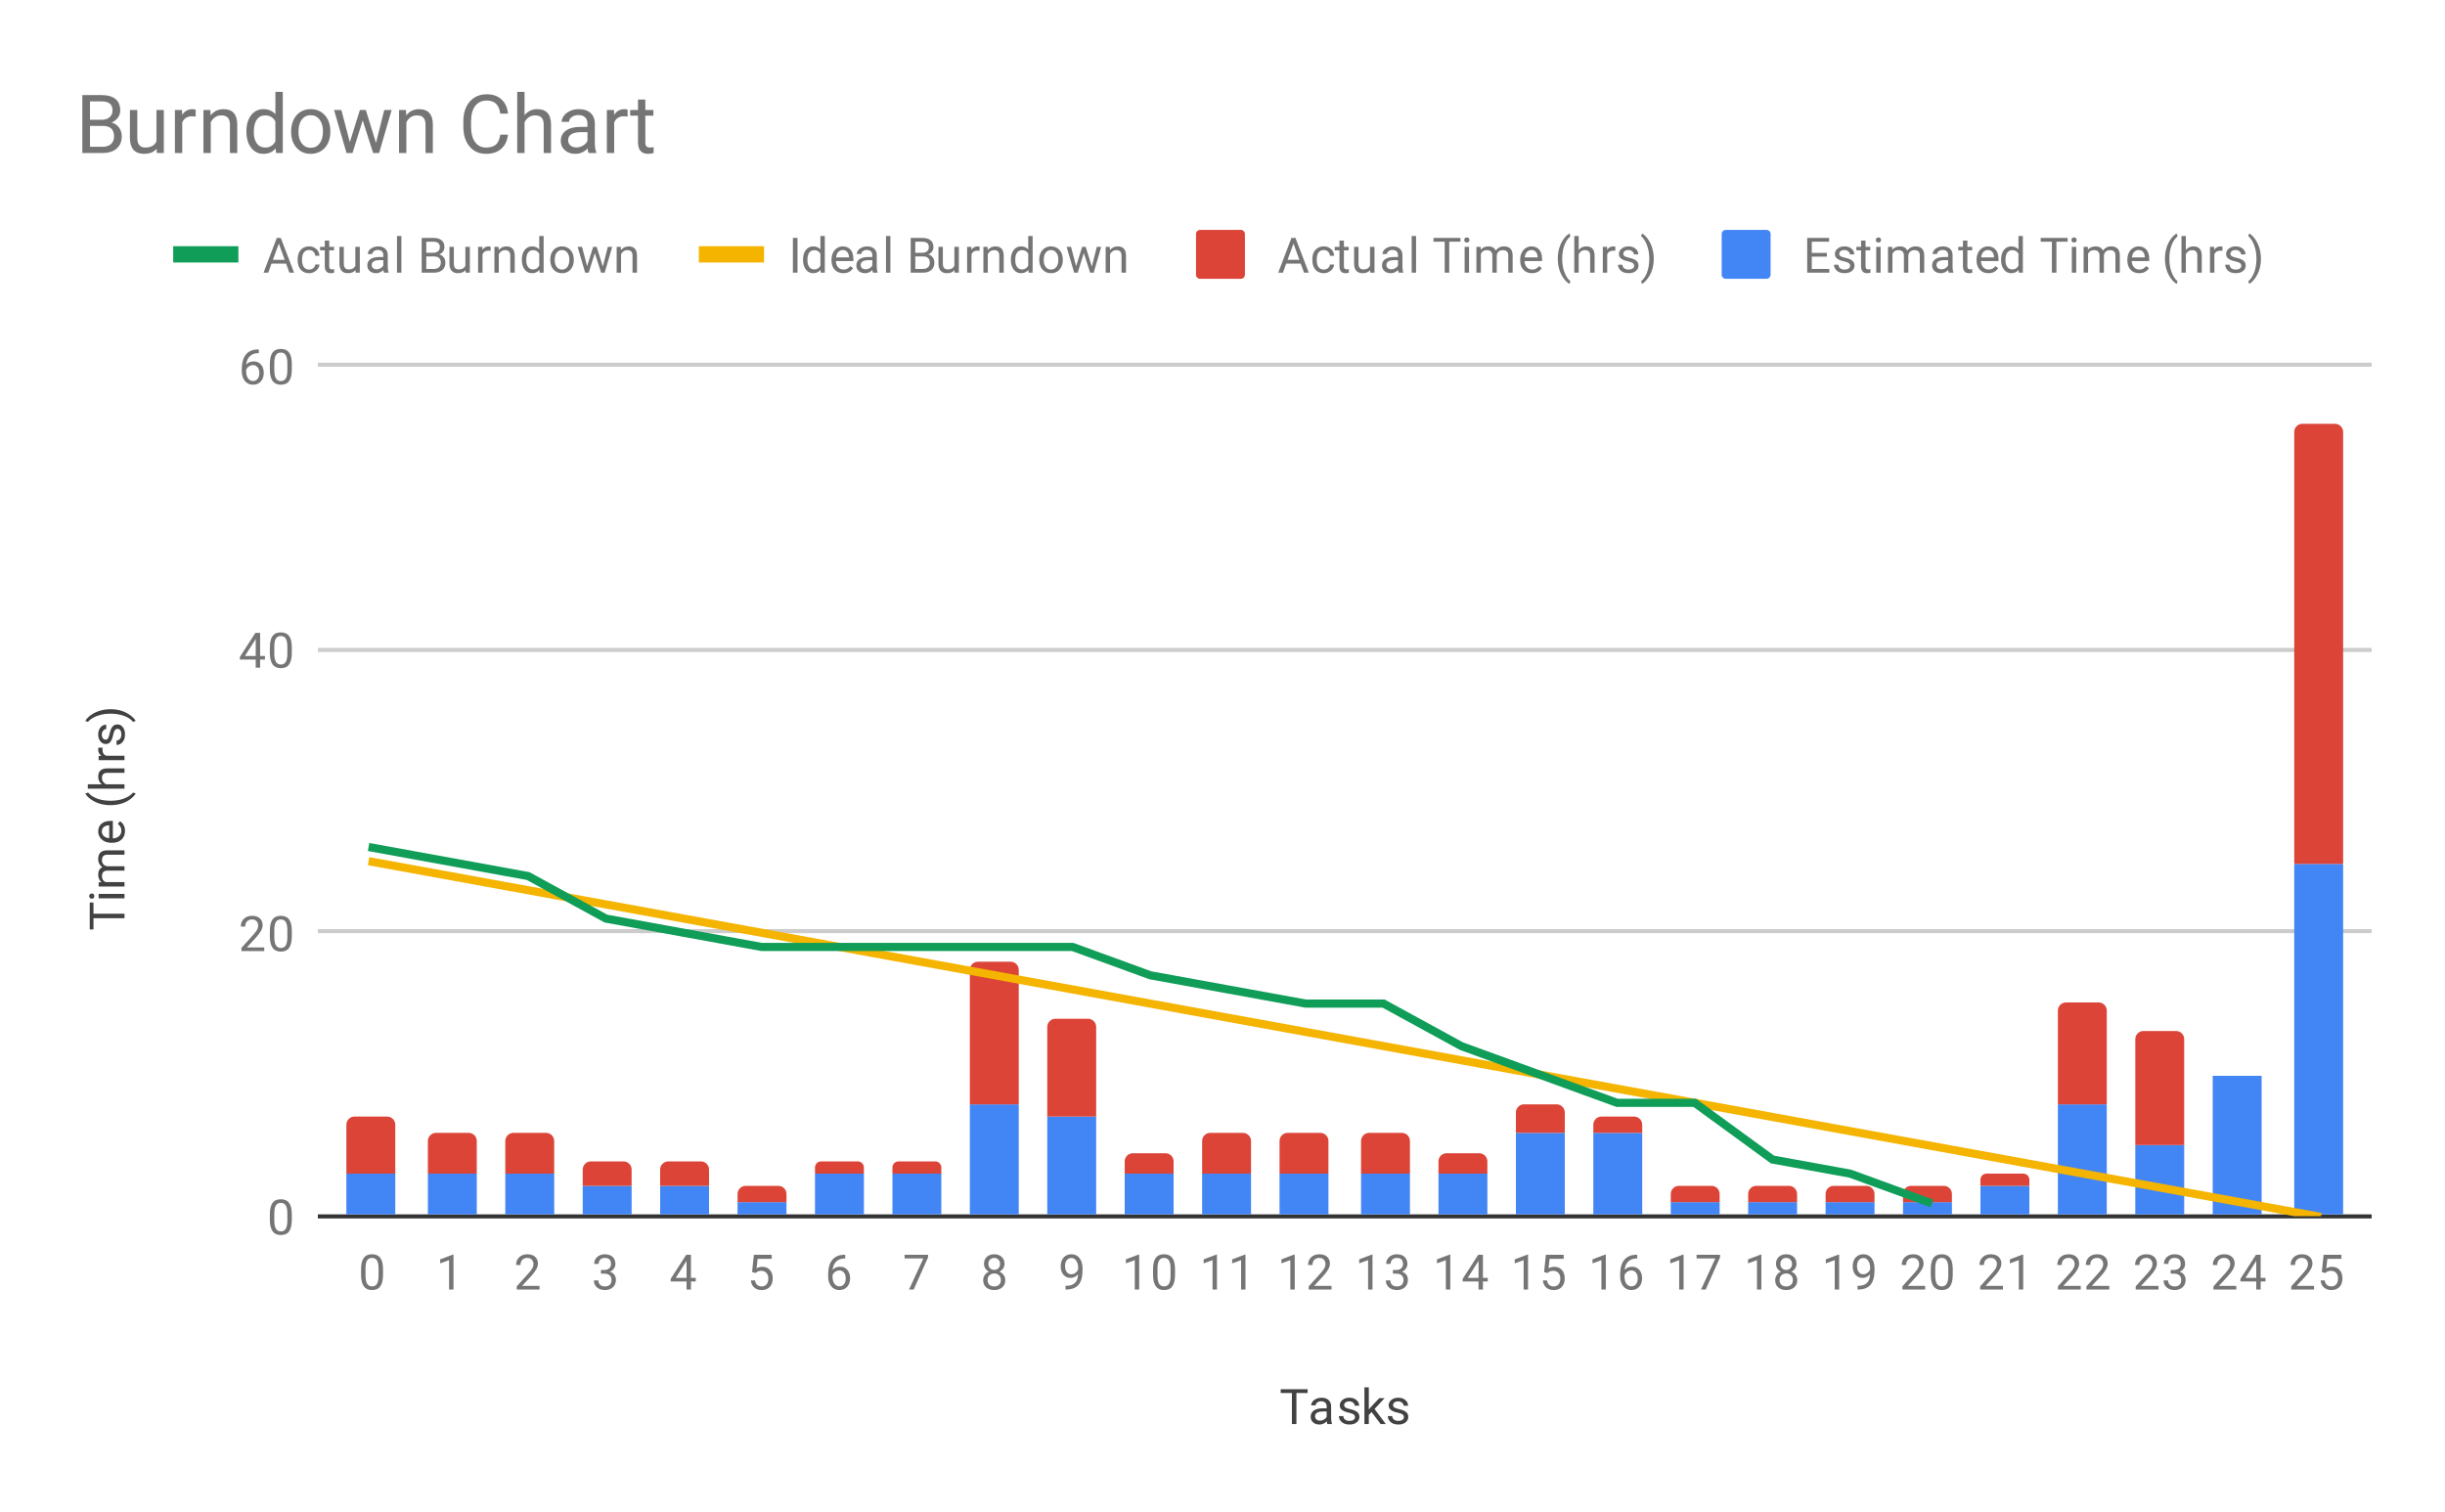 <svg version="1.1" viewBox="0.0 0.0 600.0 371.0" fill="none" stroke="none" stroke-linecap="square" stroke-miterlimit="10" width="600" height="371" xmlns:xlink="http://www.w3.org/1999/xlink" xmlns="http://www.w3.org/2000/svg"><path fill="#ffffff" d="M0 0L600.0 0L600.0 371.0L0 371.0L0 0Z" fill-rule="nonzero"/><path stroke="#333333" stroke-width="1.0" stroke-linecap="butt" d="M78.5 298.5L581.5 298.5" fill-rule="nonzero"/><path stroke="#cccccc" stroke-width="1.0" stroke-linecap="butt" d="M78.5 228.5L581.5 228.5" fill-rule="nonzero"/><path stroke="#cccccc" stroke-width="1.0" stroke-linecap="butt" d="M78.5 159.5L581.5 159.5" fill-rule="nonzero"/><path stroke="#cccccc" stroke-width="1.0" stroke-linecap="butt" d="M78.5 89.5L581.5 89.5" fill-rule="nonzero"/><clipPath id="id_0"><path d="M78.55 89.783L581.45 89.783L581.45 298.45L78.55 298.45L78.55 89.783Z" clip-rule="nonzero"/></clipPath><path stroke="#000000" stroke-width="0.0" stroke-linecap="butt" stroke-opacity="0.0" clip-path="url(#id_0)" d="M97.0 298.0L85.0 298.0L85.0 288.0L97.0 288.0Z" fill-rule="nonzero"/><path fill="#4285f4" clip-path="url(#id_0)" d="M97.0 298.0L85.0 298.0L85.0 288.0L97.0 288.0Z" fill-rule="nonzero"/><path stroke="#000000" stroke-width="0.0" stroke-linecap="butt" stroke-opacity="0.0" clip-path="url(#id_0)" d="M117.0 298.0L105.0 298.0L105.0 288.0L117.0 288.0Z" fill-rule="nonzero"/><path fill="#4285f4" clip-path="url(#id_0)" d="M117.0 298.0L105.0 298.0L105.0 288.0L117.0 288.0Z" fill-rule="nonzero"/><path stroke="#000000" stroke-width="0.0" stroke-linecap="butt" stroke-opacity="0.0" clip-path="url(#id_0)" d="M136.0 298.0L124.0 298.0L124.0 288.0L136.0 288.0Z" fill-rule="nonzero"/><path fill="#4285f4" clip-path="url(#id_0)" d="M136.0 298.0L124.0 298.0L124.0 288.0L136.0 288.0Z" fill-rule="nonzero"/><path stroke="#000000" stroke-width="0.0" stroke-linecap="butt" stroke-opacity="0.0" clip-path="url(#id_0)" d="M155.0 298.0L143.0 298.0L143.0 291.0L155.0 291.0Z" fill-rule="nonzero"/><path fill="#4285f4" clip-path="url(#id_0)" d="M155.0 298.0L143.0 298.0L143.0 291.0L155.0 291.0Z" fill-rule="nonzero"/><path stroke="#000000" stroke-width="0.0" stroke-linecap="butt" stroke-opacity="0.0" clip-path="url(#id_0)" d="M174.0 298.0L162.0 298.0L162.0 291.0L174.0 291.0Z" fill-rule="nonzero"/><path fill="#4285f4" clip-path="url(#id_0)" d="M174.0 298.0L162.0 298.0L162.0 291.0L174.0 291.0Z" fill-rule="nonzero"/><path stroke="#000000" stroke-width="0.0" stroke-linecap="butt" stroke-opacity="0.0" clip-path="url(#id_0)" d="M193.0 298.0L181.0 298.0L181.0 295.0L193.0 295.0Z" fill-rule="nonzero"/><path fill="#4285f4" clip-path="url(#id_0)" d="M193.0 298.0L181.0 298.0L181.0 295.0L193.0 295.0Z" fill-rule="nonzero"/><path stroke="#000000" stroke-width="0.0" stroke-linecap="butt" stroke-opacity="0.0" clip-path="url(#id_0)" d="M212.0 298.0L200.0 298.0L200.0 288.0L212.0 288.0Z" fill-rule="nonzero"/><path fill="#4285f4" clip-path="url(#id_0)" d="M212.0 298.0L200.0 298.0L200.0 288.0L212.0 288.0Z" fill-rule="nonzero"/><path stroke="#000000" stroke-width="0.0" stroke-linecap="butt" stroke-opacity="0.0" clip-path="url(#id_0)" d="M231.0 298.0L219.0 298.0L219.0 288.0L231.0 288.0Z" fill-rule="nonzero"/><path fill="#4285f4" clip-path="url(#id_0)" d="M231.0 298.0L219.0 298.0L219.0 288.0L231.0 288.0Z" fill-rule="nonzero"/><path stroke="#000000" stroke-width="0.0" stroke-linecap="butt" stroke-opacity="0.0" clip-path="url(#id_0)" d="M250.0 298.0L238.0 298.0L238.0 271.0L250.0 271.0Z" fill-rule="nonzero"/><path fill="#4285f4" clip-path="url(#id_0)" d="M250.0 298.0L238.0 298.0L238.0 271.0L250.0 271.0Z" fill-rule="nonzero"/><path stroke="#000000" stroke-width="0.0" stroke-linecap="butt" stroke-opacity="0.0" clip-path="url(#id_0)" d="M269.0 298.0L257.0 298.0L257.0 274.0L269.0 274.0Z" fill-rule="nonzero"/><path fill="#4285f4" clip-path="url(#id_0)" d="M269.0 298.0L257.0 298.0L257.0 274.0L269.0 274.0Z" fill-rule="nonzero"/><path stroke="#000000" stroke-width="0.0" stroke-linecap="butt" stroke-opacity="0.0" clip-path="url(#id_0)" d="M288.0 298.0L276.0 298.0L276.0 288.0L288.0 288.0Z" fill-rule="nonzero"/><path fill="#4285f4" clip-path="url(#id_0)" d="M288.0 298.0L276.0 298.0L276.0 288.0L288.0 288.0Z" fill-rule="nonzero"/><path stroke="#000000" stroke-width="0.0" stroke-linecap="butt" stroke-opacity="0.0" clip-path="url(#id_0)" d="M307.0 298.0L295.0 298.0L295.0 288.0L307.0 288.0Z" fill-rule="nonzero"/><path fill="#4285f4" clip-path="url(#id_0)" d="M307.0 298.0L295.0 298.0L295.0 288.0L307.0 288.0Z" fill-rule="nonzero"/><path stroke="#000000" stroke-width="0.0" stroke-linecap="butt" stroke-opacity="0.0" clip-path="url(#id_0)" d="M326.0 298.0L314.0 298.0L314.0 288.0L326.0 288.0Z" fill-rule="nonzero"/><path fill="#4285f4" clip-path="url(#id_0)" d="M326.0 298.0L314.0 298.0L314.0 288.0L326.0 288.0Z" fill-rule="nonzero"/><path stroke="#000000" stroke-width="0.0" stroke-linecap="butt" stroke-opacity="0.0" clip-path="url(#id_0)" d="M346.0 298.0L334.0 298.0L334.0 288.0L346.0 288.0Z" fill-rule="nonzero"/><path fill="#4285f4" clip-path="url(#id_0)" d="M346.0 298.0L334.0 298.0L334.0 288.0L346.0 288.0Z" fill-rule="nonzero"/><path stroke="#000000" stroke-width="0.0" stroke-linecap="butt" stroke-opacity="0.0" clip-path="url(#id_0)" d="M365.0 298.0L353.0 298.0L353.0 288.0L365.0 288.0Z" fill-rule="nonzero"/><path fill="#4285f4" clip-path="url(#id_0)" d="M365.0 298.0L353.0 298.0L353.0 288.0L365.0 288.0Z" fill-rule="nonzero"/><path stroke="#000000" stroke-width="0.0" stroke-linecap="butt" stroke-opacity="0.0" clip-path="url(#id_0)" d="M384.0 298.0L372.0 298.0L372.0 278.0L384.0 278.0Z" fill-rule="nonzero"/><path fill="#4285f4" clip-path="url(#id_0)" d="M384.0 298.0L372.0 298.0L372.0 278.0L384.0 278.0Z" fill-rule="nonzero"/><path stroke="#000000" stroke-width="0.0" stroke-linecap="butt" stroke-opacity="0.0" clip-path="url(#id_0)" d="M403.0 298.0L391.0 298.0L391.0 278.0L403.0 278.0Z" fill-rule="nonzero"/><path fill="#4285f4" clip-path="url(#id_0)" d="M403.0 298.0L391.0 298.0L391.0 278.0L403.0 278.0Z" fill-rule="nonzero"/><path stroke="#000000" stroke-width="0.0" stroke-linecap="butt" stroke-opacity="0.0" clip-path="url(#id_0)" d="M422.0 298.0L410.0 298.0L410.0 295.0L422.0 295.0Z" fill-rule="nonzero"/><path fill="#4285f4" clip-path="url(#id_0)" d="M422.0 298.0L410.0 298.0L410.0 295.0L422.0 295.0Z" fill-rule="nonzero"/><path stroke="#000000" stroke-width="0.0" stroke-linecap="butt" stroke-opacity="0.0" clip-path="url(#id_0)" d="M441.0 298.0L429.0 298.0L429.0 295.0L441.0 295.0Z" fill-rule="nonzero"/><path fill="#4285f4" clip-path="url(#id_0)" d="M441.0 298.0L429.0 298.0L429.0 295.0L441.0 295.0Z" fill-rule="nonzero"/><path stroke="#000000" stroke-width="0.0" stroke-linecap="butt" stroke-opacity="0.0" clip-path="url(#id_0)" d="M460.0 298.0L448.0 298.0L448.0 295.0L460.0 295.0Z" fill-rule="nonzero"/><path fill="#4285f4" clip-path="url(#id_0)" d="M460.0 298.0L448.0 298.0L448.0 295.0L460.0 295.0Z" fill-rule="nonzero"/><path stroke="#000000" stroke-width="0.0" stroke-linecap="butt" stroke-opacity="0.0" clip-path="url(#id_0)" d="M479.0 298.0L467.0 298.0L467.0 295.0L479.0 295.0Z" fill-rule="nonzero"/><path fill="#4285f4" clip-path="url(#id_0)" d="M479.0 298.0L467.0 298.0L467.0 295.0L479.0 295.0Z" fill-rule="nonzero"/><path stroke="#000000" stroke-width="0.0" stroke-linecap="butt" stroke-opacity="0.0" clip-path="url(#id_0)" d="M498.0 298.0L486.0 298.0L486.0 291.0L498.0 291.0Z" fill-rule="nonzero"/><path fill="#4285f4" clip-path="url(#id_0)" d="M498.0 298.0L486.0 298.0L486.0 291.0L498.0 291.0Z" fill-rule="nonzero"/><path stroke="#000000" stroke-width="0.0" stroke-linecap="butt" stroke-opacity="0.0" clip-path="url(#id_0)" d="M517.0 298.0L505.0 298.0L505.0 271.0L517.0 271.0Z" fill-rule="nonzero"/><path fill="#4285f4" clip-path="url(#id_0)" d="M517.0 298.0L505.0 298.0L505.0 271.0L517.0 271.0Z" fill-rule="nonzero"/><path stroke="#000000" stroke-width="0.0" stroke-linecap="butt" stroke-opacity="0.0" clip-path="url(#id_0)" d="M536.0 298.0L524.0 298.0L524.0 281.0L536.0 281.0Z" fill-rule="nonzero"/><path fill="#4285f4" clip-path="url(#id_0)" d="M536.0 298.0L524.0 298.0L524.0 281.0L536.0 281.0Z" fill-rule="nonzero"/><path stroke="#000000" stroke-width="0.0" stroke-linecap="butt" stroke-opacity="0.0" clip-path="url(#id_0)" d="M555.0 298.0L543.0 298.0L543.0 264.0L555.0 264.0Z" fill-rule="nonzero"/><path fill="#4285f4" clip-path="url(#id_0)" d="M555.0 298.0L543.0 298.0L543.0 264.0L555.0 264.0Z" fill-rule="nonzero"/><path stroke="#000000" stroke-width="0.0" stroke-linecap="butt" stroke-opacity="0.0" clip-path="url(#id_0)" d="M575.0 298.0L563.0 298.0L563.0 212.0L575.0 212.0Z" fill-rule="nonzero"/><path fill="#4285f4" clip-path="url(#id_0)" d="M575.0 298.0L563.0 298.0L563.0 212.0L575.0 212.0Z" fill-rule="nonzero"/><path stroke="#000000" stroke-width="0.0" stroke-linecap="butt" stroke-opacity="0.0" clip-path="url(#id_0)" d="M97.0 288.0L85.0 288.0L85.0 276.0C85.0 274.895 85.895 274.0 87.0 274.0L95.0 274.0C96.105 274.0 97.0 274.895 97.0 276.0Z" fill-rule="nonzero"/><path fill="#db4437" clip-path="url(#id_0)" d="M97.0 288.0L85.0 288.0L85.0 276.0C85.0 274.895 85.895 274.0 87.0 274.0L95.0 274.0C96.105 274.0 97.0 274.895 97.0 276.0Z" fill-rule="nonzero"/><path stroke="#000000" stroke-width="0.0" stroke-linecap="butt" stroke-opacity="0.0" clip-path="url(#id_0)" d="M117.0 288.0L105.0 288.0L105.0 280.0C105.0 278.895 105.895 278.0 107.0 278.0L115.0 278.0C116.105 278.0 117.0 278.895 117.0 280.0Z" fill-rule="nonzero"/><path fill="#db4437" clip-path="url(#id_0)" d="M117.0 288.0L105.0 288.0L105.0 280.0C105.0 278.895 105.895 278.0 107.0 278.0L115.0 278.0C116.105 278.0 117.0 278.895 117.0 280.0Z" fill-rule="nonzero"/><path stroke="#000000" stroke-width="0.0" stroke-linecap="butt" stroke-opacity="0.0" clip-path="url(#id_0)" d="M136.0 288.0L124.0 288.0L124.0 280.0C124.0 278.895 124.895 278.0 126.0 278.0L134.0 278.0C135.105 278.0 136.0 278.895 136.0 280.0Z" fill-rule="nonzero"/><path fill="#db4437" clip-path="url(#id_0)" d="M136.0 288.0L124.0 288.0L124.0 280.0C124.0 278.895 124.895 278.0 126.0 278.0L134.0 278.0C135.105 278.0 136.0 278.895 136.0 280.0Z" fill-rule="nonzero"/><path stroke="#000000" stroke-width="0.0" stroke-linecap="butt" stroke-opacity="0.0" clip-path="url(#id_0)" d="M155.0 291.0L143.0 291.0L143.0 287.0C143.0 285.895 143.895 285.0 145.0 285.0L153.0 285.0C154.105 285.0 155.0 285.895 155.0 287.0Z" fill-rule="nonzero"/><path fill="#db4437" clip-path="url(#id_0)" d="M155.0 291.0L143.0 291.0L143.0 287.0C143.0 285.895 143.895 285.0 145.0 285.0L153.0 285.0C154.105 285.0 155.0 285.895 155.0 287.0Z" fill-rule="nonzero"/><path stroke="#000000" stroke-width="0.0" stroke-linecap="butt" stroke-opacity="0.0" clip-path="url(#id_0)" d="M174.0 291.0L162.0 291.0L162.0 287.0C162.0 285.895 162.895 285.0 164.0 285.0L172.0 285.0C173.105 285.0 174.0 285.895 174.0 287.0Z" fill-rule="nonzero"/><path fill="#db4437" clip-path="url(#id_0)" d="M174.0 291.0L162.0 291.0L162.0 287.0C162.0 285.895 162.895 285.0 164.0 285.0L172.0 285.0C173.105 285.0 174.0 285.895 174.0 287.0Z" fill-rule="nonzero"/><path stroke="#000000" stroke-width="0.0" stroke-linecap="butt" stroke-opacity="0.0" clip-path="url(#id_0)" d="M193.0 295.0L181.0 295.0L181.0 293.0C181.0 291.895 181.895 291.0 183.0 291.0L191.0 291.0C192.105 291.0 193.0 291.895 193.0 293.0Z" fill-rule="nonzero"/><path fill="#db4437" clip-path="url(#id_0)" d="M193.0 295.0L181.0 295.0L181.0 293.0C181.0 291.895 181.895 291.0 183.0 291.0L191.0 291.0C192.105 291.0 193.0 291.895 193.0 293.0Z" fill-rule="nonzero"/><path stroke="#000000" stroke-width="0.0" stroke-linecap="butt" stroke-opacity="0.0" clip-path="url(#id_0)" d="M212.0 288.0L200.0 288.0L200.0 286.5C200.0 285.672 200.672 285.0 201.5 285.0L210.5 285.0C211.328 285.0 212.0 285.672 212.0 286.5Z" fill-rule="nonzero"/><path fill="#db4437" clip-path="url(#id_0)" d="M212.0 288.0L200.0 288.0L200.0 286.5C200.0 285.672 200.672 285.0 201.5 285.0L210.5 285.0C211.328 285.0 212.0 285.672 212.0 286.5Z" fill-rule="nonzero"/><path stroke="#000000" stroke-width="0.0" stroke-linecap="butt" stroke-opacity="0.0" clip-path="url(#id_0)" d="M231.0 288.0L219.0 288.0L219.0 286.5C219.0 285.672 219.672 285.0 220.5 285.0L229.5 285.0C230.328 285.0 231.0 285.672 231.0 286.5Z" fill-rule="nonzero"/><path fill="#db4437" clip-path="url(#id_0)" d="M231.0 288.0L219.0 288.0L219.0 286.5C219.0 285.672 219.672 285.0 220.5 285.0L229.5 285.0C230.328 285.0 231.0 285.672 231.0 286.5Z" fill-rule="nonzero"/><path stroke="#000000" stroke-width="0.0" stroke-linecap="butt" stroke-opacity="0.0" clip-path="url(#id_0)" d="M250.0 271.0L238.0 271.0L238.0 238.0C238.0 236.895 238.895 236.0 240.0 236.0L248.0 236.0C249.105 236.0 250.0 236.895 250.0 238.0Z" fill-rule="nonzero"/><path fill="#db4437" clip-path="url(#id_0)" d="M250.0 271.0L238.0 271.0L238.0 238.0C238.0 236.895 238.895 236.0 240.0 236.0L248.0 236.0C249.105 236.0 250.0 236.895 250.0 238.0Z" fill-rule="nonzero"/><path stroke="#000000" stroke-width="0.0" stroke-linecap="butt" stroke-opacity="0.0" clip-path="url(#id_0)" d="M269.0 274.0L257.0 274.0L257.0 252.0C257.0 250.895 257.895 250.0 259.0 250.0L267.0 250.0C268.105 250.0 269.0 250.895 269.0 252.0Z" fill-rule="nonzero"/><path fill="#db4437" clip-path="url(#id_0)" d="M269.0 274.0L257.0 274.0L257.0 252.0C257.0 250.895 257.895 250.0 259.0 250.0L267.0 250.0C268.105 250.0 269.0 250.895 269.0 252.0Z" fill-rule="nonzero"/><path stroke="#000000" stroke-width="0.0" stroke-linecap="butt" stroke-opacity="0.0" clip-path="url(#id_0)" d="M288.0 288.0L276.0 288.0L276.0 285.0C276.0 283.895 276.895 283.0 278.0 283.0L286.0 283.0C287.105 283.0 288.0 283.895 288.0 285.0Z" fill-rule="nonzero"/><path fill="#db4437" clip-path="url(#id_0)" d="M288.0 288.0L276.0 288.0L276.0 285.0C276.0 283.895 276.895 283.0 278.0 283.0L286.0 283.0C287.105 283.0 288.0 283.895 288.0 285.0Z" fill-rule="nonzero"/><path stroke="#000000" stroke-width="0.0" stroke-linecap="butt" stroke-opacity="0.0" clip-path="url(#id_0)" d="M307.0 288.0L295.0 288.0L295.0 280.0C295.0 278.895 295.895 278.0 297.0 278.0L305.0 278.0C306.105 278.0 307.0 278.895 307.0 280.0Z" fill-rule="nonzero"/><path fill="#db4437" clip-path="url(#id_0)" d="M307.0 288.0L295.0 288.0L295.0 280.0C295.0 278.895 295.895 278.0 297.0 278.0L305.0 278.0C306.105 278.0 307.0 278.895 307.0 280.0Z" fill-rule="nonzero"/><path stroke="#000000" stroke-width="0.0" stroke-linecap="butt" stroke-opacity="0.0" clip-path="url(#id_0)" d="M326.0 288.0L314.0 288.0L314.0 280.0C314.0 278.895 314.895 278.0 316.0 278.0L324.0 278.0C325.105 278.0 326.0 278.895 326.0 280.0Z" fill-rule="nonzero"/><path fill="#db4437" clip-path="url(#id_0)" d="M326.0 288.0L314.0 288.0L314.0 280.0C314.0 278.895 314.895 278.0 316.0 278.0L324.0 278.0C325.105 278.0 326.0 278.895 326.0 280.0Z" fill-rule="nonzero"/><path stroke="#000000" stroke-width="0.0" stroke-linecap="butt" stroke-opacity="0.0" clip-path="url(#id_0)" d="M346.0 288.0L334.0 288.0L334.0 280.0C334.0 278.895 334.895 278.0 336.0 278.0L344.0 278.0C345.105 278.0 346.0 278.895 346.0 280.0Z" fill-rule="nonzero"/><path fill="#db4437" clip-path="url(#id_0)" d="M346.0 288.0L334.0 288.0L334.0 280.0C334.0 278.895 334.895 278.0 336.0 278.0L344.0 278.0C345.105 278.0 346.0 278.895 346.0 280.0Z" fill-rule="nonzero"/><path stroke="#000000" stroke-width="0.0" stroke-linecap="butt" stroke-opacity="0.0" clip-path="url(#id_0)" d="M365.0 288.0L353.0 288.0L353.0 285.0C353.0 283.895 353.895 283.0 355.0 283.0L363.0 283.0C364.105 283.0 365.0 283.895 365.0 285.0Z" fill-rule="nonzero"/><path fill="#db4437" clip-path="url(#id_0)" d="M365.0 288.0L353.0 288.0L353.0 285.0C353.0 283.895 353.895 283.0 355.0 283.0L363.0 283.0C364.105 283.0 365.0 283.895 365.0 285.0Z" fill-rule="nonzero"/><path stroke="#000000" stroke-width="0.0" stroke-linecap="butt" stroke-opacity="0.0" clip-path="url(#id_0)" d="M384.0 278.0L372.0 278.0L372.0 273.0C372.0 271.895 372.895 271.0 374.0 271.0L382.0 271.0C383.105 271.0 384.0 271.895 384.0 273.0Z" fill-rule="nonzero"/><path fill="#db4437" clip-path="url(#id_0)" d="M384.0 278.0L372.0 278.0L372.0 273.0C372.0 271.895 372.895 271.0 374.0 271.0L382.0 271.0C383.105 271.0 384.0 271.895 384.0 273.0Z" fill-rule="nonzero"/><path stroke="#000000" stroke-width="0.0" stroke-linecap="butt" stroke-opacity="0.0" clip-path="url(#id_0)" d="M403.0 278.0L391.0 278.0L391.0 276.0C391.0 274.895 391.895 274.0 393.0 274.0L401.0 274.0C402.105 274.0 403.0 274.895 403.0 276.0Z" fill-rule="nonzero"/><path fill="#db4437" clip-path="url(#id_0)" d="M403.0 278.0L391.0 278.0L391.0 276.0C391.0 274.895 391.895 274.0 393.0 274.0L401.0 274.0C402.105 274.0 403.0 274.895 403.0 276.0Z" fill-rule="nonzero"/><path stroke="#000000" stroke-width="0.0" stroke-linecap="butt" stroke-opacity="0.0" clip-path="url(#id_0)" d="M422.0 295.0L410.0 295.0L410.0 293.0C410.0 291.895 410.895 291.0 412.0 291.0L420.0 291.0C421.105 291.0 422.0 291.895 422.0 293.0Z" fill-rule="nonzero"/><path fill="#db4437" clip-path="url(#id_0)" d="M422.0 295.0L410.0 295.0L410.0 293.0C410.0 291.895 410.895 291.0 412.0 291.0L420.0 291.0C421.105 291.0 422.0 291.895 422.0 293.0Z" fill-rule="nonzero"/><path stroke="#000000" stroke-width="0.0" stroke-linecap="butt" stroke-opacity="0.0" clip-path="url(#id_0)" d="M441.0 295.0L429.0 295.0L429.0 293.0C429.0 291.895 429.895 291.0 431.0 291.0L439.0 291.0C440.105 291.0 441.0 291.895 441.0 293.0Z" fill-rule="nonzero"/><path fill="#db4437" clip-path="url(#id_0)" d="M441.0 295.0L429.0 295.0L429.0 293.0C429.0 291.895 429.895 291.0 431.0 291.0L439.0 291.0C440.105 291.0 441.0 291.895 441.0 293.0Z" fill-rule="nonzero"/><path stroke="#000000" stroke-width="0.0" stroke-linecap="butt" stroke-opacity="0.0" clip-path="url(#id_0)" d="M460.0 295.0L448.0 295.0L448.0 293.0C448.0 291.895 448.895 291.0 450.0 291.0L458.0 291.0C459.105 291.0 460.0 291.895 460.0 293.0Z" fill-rule="nonzero"/><path fill="#db4437" clip-path="url(#id_0)" d="M460.0 295.0L448.0 295.0L448.0 293.0C448.0 291.895 448.895 291.0 450.0 291.0L458.0 291.0C459.105 291.0 460.0 291.895 460.0 293.0Z" fill-rule="nonzero"/><path stroke="#000000" stroke-width="0.0" stroke-linecap="butt" stroke-opacity="0.0" clip-path="url(#id_0)" d="M479.0 295.0L467.0 295.0L467.0 293.0C467.0 291.895 467.895 291.0 469.0 291.0L477.0 291.0C478.105 291.0 479.0 291.895 479.0 293.0Z" fill-rule="nonzero"/><path fill="#db4437" clip-path="url(#id_0)" d="M479.0 295.0L467.0 295.0L467.0 293.0C467.0 291.895 467.895 291.0 469.0 291.0L477.0 291.0C478.105 291.0 479.0 291.895 479.0 293.0Z" fill-rule="nonzero"/><path stroke="#000000" stroke-width="0.0" stroke-linecap="butt" stroke-opacity="0.0" clip-path="url(#id_0)" d="M498.0 291.0L486.0 291.0L486.0 289.5C486.0 288.672 486.672 288.0 487.5 288.0L496.5 288.0C497.328 288.0 498.0 288.672 498.0 289.5Z" fill-rule="nonzero"/><path fill="#db4437" clip-path="url(#id_0)" d="M498.0 291.0L486.0 291.0L486.0 289.5C486.0 288.672 486.672 288.0 487.5 288.0L496.5 288.0C497.328 288.0 498.0 288.672 498.0 289.5Z" fill-rule="nonzero"/><path stroke="#000000" stroke-width="0.0" stroke-linecap="butt" stroke-opacity="0.0" clip-path="url(#id_0)" d="M517.0 271.0L505.0 271.0L505.0 248.0C505.0 246.895 505.895 246.0 507.0 246.0L515.0 246.0C516.105 246.0 517.0 246.895 517.0 248.0Z" fill-rule="nonzero"/><path fill="#db4437" clip-path="url(#id_0)" d="M517.0 271.0L505.0 271.0L505.0 248.0C505.0 246.895 505.895 246.0 507.0 246.0L515.0 246.0C516.105 246.0 517.0 246.895 517.0 248.0Z" fill-rule="nonzero"/><path stroke="#000000" stroke-width="0.0" stroke-linecap="butt" stroke-opacity="0.0" clip-path="url(#id_0)" d="M536.0 281.0L524.0 281.0L524.0 255.0C524.0 253.895 524.895 253.0 526.0 253.0L534.0 253.0C535.105 253.0 536.0 253.895 536.0 255.0Z" fill-rule="nonzero"/><path fill="#db4437" clip-path="url(#id_0)" d="M536.0 281.0L524.0 281.0L524.0 255.0C524.0 253.895 524.895 253.0 526.0 253.0L534.0 253.0C535.105 253.0 536.0 253.895 536.0 255.0Z" fill-rule="nonzero"/><path stroke="#000000" stroke-width="0.0" stroke-linecap="butt" stroke-opacity="0.0" clip-path="url(#id_0)" d="M555.0 264.0L543.0 264.0L543.0 264.0L555.0 264.0Z" fill-rule="nonzero"/><path fill="#db4437" clip-path="url(#id_0)" d="M555.0 264.0L543.0 264.0L543.0 264.0L555.0 264.0Z" fill-rule="nonzero"/><path stroke="#000000" stroke-width="0.0" stroke-linecap="butt" stroke-opacity="0.0" clip-path="url(#id_0)" d="M575.0 212.0L563.0 212.0L563.0 106.0C563.0 104.895 563.895 104.0 565.0 104.0L573.0 104.0C574.105 104.0 575.0 104.895 575.0 106.0Z" fill-rule="nonzero"/><path fill="#db4437" clip-path="url(#id_0)" d="M575.0 212.0L563.0 212.0L563.0 106.0C563.0 104.895 563.895 104.0 565.0 104.0L573.0 104.0C574.105 104.0 575.0 104.895 575.0 106.0Z" fill-rule="nonzero"/><path stroke="#f4b400" stroke-width="2.0" stroke-linecap="butt" clip-path="url(#id_0)" d="M91.433 211.506L110.518 214.983L129.603 218.461L148.689 221.939L167.774 225.417L186.86 228.894L205.945 232.372L225.03 235.85L244.116 239.328L263.201 242.806L282.287 246.283L301.372 249.761L320.457 253.239L339.543 256.717L358.628 260.194L377.713 263.672L396.799 267.15L415.884 270.628L434.97 274.106L454.055 277.583L473.14 281.061L492.226 284.539L511.311 288.017L530.397 291.494L549.482 294.972L568.567 298.45" fill-rule="nonzero"/><path stroke="#0f9d58" stroke-width="2.0" stroke-linecap="butt" clip-path="url(#id_0)" d="M91.433 208.028L110.518 211.506L129.603 214.983L148.689 225.417L167.774 228.894L186.86 232.372L205.945 232.372L225.03 232.372L244.116 232.372L263.201 232.372L282.287 239.328L301.372 242.806L320.457 246.283L339.543 246.283L358.628 256.717L377.713 263.672L396.799 270.628L415.884 270.628L434.97 284.539L454.055 288.017L473.14 294.972" fill-rule="nonzero"/><path fill="#000000" fill-opacity="0.0" clip-path="url(#id_0)" d="M94.433 211.506C94.433 213.162 93.089 214.506 91.433 214.506C89.776 214.506 88.433 213.162 88.433 211.506C88.433 209.849 89.776 208.506 91.433 208.506C93.089 208.506 94.433 209.849 94.433 211.506Z" fill-rule="nonzero"/><path fill="#000000" fill-opacity="0.0" clip-path="url(#id_0)" d="M113.518 214.983C113.518 216.64 112.175 217.983 110.518 217.983C108.861 217.983 107.518 216.64 107.518 214.983C107.518 213.326 108.861 211.983 110.518 211.983C112.175 211.983 113.518 213.326 113.518 214.983Z" fill-rule="nonzero"/><path fill="#000000" fill-opacity="0.0" clip-path="url(#id_0)" d="M132.603 218.461C132.603 220.118 131.26 221.461 129.603 221.461C127.947 221.461 126.603 220.118 126.603 218.461C126.603 216.804 127.947 215.461 129.603 215.461C131.26 215.461 132.603 216.804 132.603 218.461Z" fill-rule="nonzero"/><path fill="#000000" fill-opacity="0.0" clip-path="url(#id_0)" d="M151.689 221.939C151.689 223.596 150.346 224.939 148.689 224.939C147.032 224.939 145.689 223.596 145.689 221.939C145.689 220.282 147.032 218.939 148.689 218.939C150.346 218.939 151.689 220.282 151.689 221.939Z" fill-rule="nonzero"/><path fill="#000000" fill-opacity="0.0" clip-path="url(#id_0)" d="M170.774 225.417C170.774 227.074 169.431 228.417 167.774 228.417C166.117 228.417 164.774 227.074 164.774 225.417C164.774 223.76 166.117 222.417 167.774 222.417C169.431 222.417 170.774 223.76 170.774 225.417Z" fill-rule="nonzero"/><path fill="#000000" fill-opacity="0.0" clip-path="url(#id_0)" d="M189.86 228.894C189.86 230.551 188.516 231.894 186.86 231.894C185.203 231.894 183.86 230.551 183.86 228.894C183.86 227.238 185.203 225.894 186.86 225.894C188.516 225.894 189.86 227.238 189.86 228.894Z" fill-rule="nonzero"/><path fill="#000000" fill-opacity="0.0" clip-path="url(#id_0)" d="M208.945 232.372C208.945 234.029 207.602 235.372 205.945 235.372C204.288 235.372 202.945 234.029 202.945 232.372C202.945 230.715 204.288 229.372 205.945 229.372C207.602 229.372 208.945 230.715 208.945 232.372Z" fill-rule="nonzero"/><path fill="#000000" fill-opacity="0.0" clip-path="url(#id_0)" d="M228.03 235.85C228.03 237.507 226.687 238.85 225.03 238.85C223.374 238.85 222.03 237.507 222.03 235.85C222.03 234.193 223.374 232.85 225.03 232.85C226.687 232.85 228.03 234.193 228.03 235.85Z" fill-rule="nonzero"/><path fill="#000000" fill-opacity="0.0" clip-path="url(#id_0)" d="M247.116 239.328C247.116 240.985 245.773 242.328 244.116 242.328C242.459 242.328 241.116 240.985 241.116 239.328C241.116 237.671 242.459 236.328 244.116 236.328C245.773 236.328 247.116 237.671 247.116 239.328Z" fill-rule="nonzero"/><path fill="#000000" fill-opacity="0.0" clip-path="url(#id_0)" d="M266.201 242.806C266.201 244.462 264.858 245.806 263.201 245.806C261.544 245.806 260.201 244.462 260.201 242.806C260.201 241.149 261.544 239.806 263.201 239.806C264.858 239.806 266.201 241.149 266.201 242.806Z" fill-rule="nonzero"/><path fill="#000000" fill-opacity="0.0" clip-path="url(#id_0)" d="M285.287 246.283C285.287 247.94 283.943 249.283 282.287 249.283C280.63 249.283 279.287 247.94 279.287 246.283C279.287 244.626 280.63 243.283 282.287 243.283C283.943 243.283 285.287 244.626 285.287 246.283Z" fill-rule="nonzero"/><path fill="#000000" fill-opacity="0.0" clip-path="url(#id_0)" d="M304.372 249.761C304.372 251.418 303.029 252.761 301.372 252.761C299.715 252.761 298.372 251.418 298.372 249.761C298.372 248.104 299.715 246.761 301.372 246.761C303.029 246.761 304.372 248.104 304.372 249.761Z" fill-rule="nonzero"/><path fill="#000000" fill-opacity="0.0" clip-path="url(#id_0)" d="M323.457 253.239C323.457 254.896 322.114 256.239 320.457 256.239C318.8 256.239 317.457 254.896 317.457 253.239C317.457 251.582 318.8 250.239 320.457 250.239C322.114 250.239 323.457 251.582 323.457 253.239Z" fill-rule="nonzero"/><path fill="#000000" fill-opacity="0.0" clip-path="url(#id_0)" d="M342.543 256.717C342.543 258.374 341.2 259.717 339.543 259.717C337.886 259.717 336.543 258.374 336.543 256.717C336.543 255.06 337.886 253.717 339.543 253.717C341.2 253.717 342.543 255.06 342.543 256.717Z" fill-rule="nonzero"/><path fill="#000000" fill-opacity="0.0" clip-path="url(#id_0)" d="M361.628 260.194C361.628 261.851 360.285 263.194 358.628 263.194C356.971 263.194 355.628 261.851 355.628 260.194C355.628 258.538 356.971 257.194 358.628 257.194C360.285 257.194 361.628 258.538 361.628 260.194Z" fill-rule="nonzero"/><path fill="#000000" fill-opacity="0.0" clip-path="url(#id_0)" d="M380.713 263.672C380.713 265.329 379.37 266.672 377.713 266.672C376.057 266.672 374.713 265.329 374.713 263.672C374.713 262.015 376.057 260.672 377.713 260.672C379.37 260.672 380.713 262.015 380.713 263.672Z" fill-rule="nonzero"/><path fill="#000000" fill-opacity="0.0" clip-path="url(#id_0)" d="M399.799 267.15C399.799 268.807 398.456 270.15 396.799 270.15C395.142 270.15 393.799 268.807 393.799 267.15C393.799 265.493 395.142 264.15 396.799 264.15C398.456 264.15 399.799 265.493 399.799 267.15Z" fill-rule="nonzero"/><path fill="#000000" fill-opacity="0.0" clip-path="url(#id_0)" d="M418.884 270.628C418.884 272.285 417.541 273.628 415.884 273.628C414.227 273.628 412.884 272.285 412.884 270.628C412.884 268.971 414.227 267.628 415.884 267.628C417.541 267.628 418.884 268.971 418.884 270.628Z" fill-rule="nonzero"/><path fill="#000000" fill-opacity="0.0" clip-path="url(#id_0)" d="M437.97 274.106C437.97 275.762 436.627 277.106 434.97 277.106C433.313 277.106 431.97 275.762 431.97 274.106C431.97 272.449 433.313 271.106 434.97 271.106C436.627 271.106 437.97 272.449 437.97 274.106Z" fill-rule="nonzero"/><path fill="#000000" fill-opacity="0.0" clip-path="url(#id_0)" d="M457.055 277.583C457.055 279.24 455.712 280.583 454.055 280.583C452.398 280.583 451.055 279.24 451.055 277.583C451.055 275.926 452.398 274.583 454.055 274.583C455.712 274.583 457.055 275.926 457.055 277.583Z" fill-rule="nonzero"/><path fill="#000000" fill-opacity="0.0" clip-path="url(#id_0)" d="M476.14 281.061C476.14 282.718 474.797 284.061 473.14 284.061C471.484 284.061 470.14 282.718 470.14 281.061C470.14 279.404 471.484 278.061 473.14 278.061C474.797 278.061 476.14 279.404 476.14 281.061Z" fill-rule="nonzero"/><path fill="#000000" fill-opacity="0.0" clip-path="url(#id_0)" d="M495.226 284.539C495.226 286.196 493.883 287.539 492.226 287.539C490.569 287.539 489.226 286.196 489.226 284.539C489.226 282.882 490.569 281.539 492.226 281.539C493.883 281.539 495.226 282.882 495.226 284.539Z" fill-rule="nonzero"/><path fill="#000000" fill-opacity="0.0" clip-path="url(#id_0)" d="M514.311 288.017C514.311 289.674 512.968 291.017 511.311 291.017C509.654 291.017 508.311 289.674 508.311 288.017C508.311 286.36 509.654 285.017 511.311 285.017C512.968 285.017 514.311 286.36 514.311 288.017Z" fill-rule="nonzero"/><path fill="#000000" fill-opacity="0.0" clip-path="url(#id_0)" d="M533.397 291.494C533.397 293.151 532.053 294.494 530.397 294.494C528.74 294.494 527.397 293.151 527.397 291.494C527.397 289.838 528.74 288.494 530.397 288.494C532.053 288.494 533.397 289.838 533.397 291.494Z" fill-rule="nonzero"/><path fill="#000000" fill-opacity="0.0" clip-path="url(#id_0)" d="M552.482 294.972C552.482 296.629 551.139 297.972 549.482 297.972C547.825 297.972 546.482 296.629 546.482 294.972C546.482 293.315 547.825 291.972 549.482 291.972C551.139 291.972 552.482 293.315 552.482 294.972Z" fill-rule="nonzero"/><path fill="#000000" fill-opacity="0.0" clip-path="url(#id_0)" d="M571.567 298.45C571.567 300.107 570.224 301.45 568.567 301.45C566.91 301.45 565.567 300.107 565.567 298.45C565.567 296.793 566.91 295.45 568.567 295.45C570.224 295.45 571.567 296.793 571.567 298.45Z" fill-rule="nonzero"/><path fill="#000000" fill-opacity="0.0" clip-path="url(#id_0)" d="M94.433 208.028C94.433 209.685 93.089 211.028 91.433 211.028C89.776 211.028 88.433 209.685 88.433 208.028C88.433 206.371 89.776 205.028 91.433 205.028C93.089 205.028 94.433 206.371 94.433 208.028Z" fill-rule="nonzero"/><path fill="#000000" fill-opacity="0.0" clip-path="url(#id_0)" d="M113.518 211.506C113.518 213.162 112.175 214.506 110.518 214.506C108.861 214.506 107.518 213.162 107.518 211.506C107.518 209.849 108.861 208.506 110.518 208.506C112.175 208.506 113.518 209.849 113.518 211.506Z" fill-rule="nonzero"/><path fill="#000000" fill-opacity="0.0" clip-path="url(#id_0)" d="M132.603 214.983C132.603 216.64 131.26 217.983 129.603 217.983C127.947 217.983 126.603 216.64 126.603 214.983C126.603 213.326 127.947 211.983 129.603 211.983C131.26 211.983 132.603 213.326 132.603 214.983Z" fill-rule="nonzero"/><path fill="#000000" fill-opacity="0.0" clip-path="url(#id_0)" d="M151.689 225.417C151.689 227.074 150.346 228.417 148.689 228.417C147.032 228.417 145.689 227.074 145.689 225.417C145.689 223.76 147.032 222.417 148.689 222.417C150.346 222.417 151.689 223.76 151.689 225.417Z" fill-rule="nonzero"/><path fill="#000000" fill-opacity="0.0" clip-path="url(#id_0)" d="M170.774 228.894C170.774 230.551 169.431 231.894 167.774 231.894C166.117 231.894 164.774 230.551 164.774 228.894C164.774 227.238 166.117 225.894 167.774 225.894C169.431 225.894 170.774 227.238 170.774 228.894Z" fill-rule="nonzero"/><path fill="#000000" fill-opacity="0.0" clip-path="url(#id_0)" d="M189.86 232.372C189.86 234.029 188.516 235.372 186.86 235.372C185.203 235.372 183.86 234.029 183.86 232.372C183.86 230.715 185.203 229.372 186.86 229.372C188.516 229.372 189.86 230.715 189.86 232.372Z" fill-rule="nonzero"/><path fill="#000000" fill-opacity="0.0" clip-path="url(#id_0)" d="M208.945 232.372C208.945 234.029 207.602 235.372 205.945 235.372C204.288 235.372 202.945 234.029 202.945 232.372C202.945 230.715 204.288 229.372 205.945 229.372C207.602 229.372 208.945 230.715 208.945 232.372Z" fill-rule="nonzero"/><path fill="#000000" fill-opacity="0.0" clip-path="url(#id_0)" d="M228.03 232.372C228.03 234.029 226.687 235.372 225.03 235.372C223.374 235.372 222.03 234.029 222.03 232.372C222.03 230.715 223.374 229.372 225.03 229.372C226.687 229.372 228.03 230.715 228.03 232.372Z" fill-rule="nonzero"/><path fill="#000000" fill-opacity="0.0" clip-path="url(#id_0)" d="M247.116 232.372C247.116 234.029 245.773 235.372 244.116 235.372C242.459 235.372 241.116 234.029 241.116 232.372C241.116 230.715 242.459 229.372 244.116 229.372C245.773 229.372 247.116 230.715 247.116 232.372Z" fill-rule="nonzero"/><path fill="#000000" fill-opacity="0.0" clip-path="url(#id_0)" d="M266.201 232.372C266.201 234.029 264.858 235.372 263.201 235.372C261.544 235.372 260.201 234.029 260.201 232.372C260.201 230.715 261.544 229.372 263.201 229.372C264.858 229.372 266.201 230.715 266.201 232.372Z" fill-rule="nonzero"/><path fill="#000000" fill-opacity="0.0" clip-path="url(#id_0)" d="M285.287 239.328C285.287 240.985 283.943 242.328 282.287 242.328C280.63 242.328 279.287 240.985 279.287 239.328C279.287 237.671 280.63 236.328 282.287 236.328C283.943 236.328 285.287 237.671 285.287 239.328Z" fill-rule="nonzero"/><path fill="#000000" fill-opacity="0.0" clip-path="url(#id_0)" d="M304.372 242.806C304.372 244.462 303.029 245.806 301.372 245.806C299.715 245.806 298.372 244.462 298.372 242.806C298.372 241.149 299.715 239.806 301.372 239.806C303.029 239.806 304.372 241.149 304.372 242.806Z" fill-rule="nonzero"/><path fill="#000000" fill-opacity="0.0" clip-path="url(#id_0)" d="M323.457 246.283C323.457 247.94 322.114 249.283 320.457 249.283C318.8 249.283 317.457 247.94 317.457 246.283C317.457 244.626 318.8 243.283 320.457 243.283C322.114 243.283 323.457 244.626 323.457 246.283Z" fill-rule="nonzero"/><path fill="#000000" fill-opacity="0.0" clip-path="url(#id_0)" d="M342.543 246.283C342.543 247.94 341.2 249.283 339.543 249.283C337.886 249.283 336.543 247.94 336.543 246.283C336.543 244.626 337.886 243.283 339.543 243.283C341.2 243.283 342.543 244.626 342.543 246.283Z" fill-rule="nonzero"/><path fill="#000000" fill-opacity="0.0" clip-path="url(#id_0)" d="M361.628 256.717C361.628 258.374 360.285 259.717 358.628 259.717C356.971 259.717 355.628 258.374 355.628 256.717C355.628 255.06 356.971 253.717 358.628 253.717C360.285 253.717 361.628 255.06 361.628 256.717Z" fill-rule="nonzero"/><path fill="#000000" fill-opacity="0.0" clip-path="url(#id_0)" d="M380.713 263.672C380.713 265.329 379.37 266.672 377.713 266.672C376.057 266.672 374.713 265.329 374.713 263.672C374.713 262.015 376.057 260.672 377.713 260.672C379.37 260.672 380.713 262.015 380.713 263.672Z" fill-rule="nonzero"/><path fill="#000000" fill-opacity="0.0" clip-path="url(#id_0)" d="M399.799 270.628C399.799 272.285 398.456 273.628 396.799 273.628C395.142 273.628 393.799 272.285 393.799 270.628C393.799 268.971 395.142 267.628 396.799 267.628C398.456 267.628 399.799 268.971 399.799 270.628Z" fill-rule="nonzero"/><path fill="#000000" fill-opacity="0.0" clip-path="url(#id_0)" d="M418.884 270.628C418.884 272.285 417.541 273.628 415.884 273.628C414.227 273.628 412.884 272.285 412.884 270.628C412.884 268.971 414.227 267.628 415.884 267.628C417.541 267.628 418.884 268.971 418.884 270.628Z" fill-rule="nonzero"/><path fill="#000000" fill-opacity="0.0" clip-path="url(#id_0)" d="M437.97 284.539C437.97 286.196 436.627 287.539 434.97 287.539C433.313 287.539 431.97 286.196 431.97 284.539C431.97 282.882 433.313 281.539 434.97 281.539C436.627 281.539 437.97 282.882 437.97 284.539Z" fill-rule="nonzero"/><path fill="#000000" fill-opacity="0.0" clip-path="url(#id_0)" d="M457.055 288.017C457.055 289.674 455.712 291.017 454.055 291.017C452.398 291.017 451.055 289.674 451.055 288.017C451.055 286.36 452.398 285.017 454.055 285.017C455.712 285.017 457.055 286.36 457.055 288.017Z" fill-rule="nonzero"/><path fill="#000000" fill-opacity="0.0" clip-path="url(#id_0)" d="M476.14 294.972C476.14 296.629 474.797 297.972 473.14 297.972C471.484 297.972 470.14 296.629 470.14 294.972C470.14 293.315 471.484 291.972 473.14 291.972C474.797 291.972 476.14 293.315 476.14 294.972Z" fill-rule="nonzero"/><path fill="#424242" d="M320.891 341.841L318.141 341.841L318.141 349.45L317.031 349.45L317.031 341.841L314.281 341.841L314.281 340.919L320.891 340.919L320.891 341.841ZM325.734 349.45Q325.641 349.262 325.578 348.778Q324.828 349.575 323.781 349.575Q322.844 349.575 322.234 349.044Q321.641 348.512 321.641 347.684Q321.641 346.7 322.391 346.153Q323.141 345.606 324.516 345.606L325.562 345.606L325.562 345.106Q325.562 344.544 325.219 344.216Q324.891 343.872 324.219 343.872Q323.641 343.872 323.25 344.169Q322.859 344.45 322.859 344.872L321.766 344.872Q321.766 344.387 322.094 343.95Q322.438 343.512 323.016 343.262Q323.594 342.997 324.281 342.997Q325.391 342.997 326.0 343.544Q326.625 344.091 326.656 345.044L326.656 347.966Q326.656 348.841 326.875 349.356L326.875 349.45L325.734 349.45ZM323.938 348.622Q324.453 348.622 324.906 348.356Q325.359 348.091 325.562 347.669L325.562 346.372L324.719 346.372Q322.719 346.372 322.719 347.544Q322.719 348.044 323.062 348.341Q323.406 348.622 323.938 348.622ZM332.516 347.762Q332.516 347.325 332.172 347.091Q331.844 346.841 331.016 346.669Q330.203 346.497 329.719 346.247Q329.234 345.997 329.0 345.669Q328.781 345.325 328.781 344.856Q328.781 344.075 329.438 343.544Q330.094 342.997 331.125 342.997Q332.203 342.997 332.859 343.559Q333.531 344.106 333.531 344.966L332.453 344.966Q332.453 344.528 332.062 344.216Q331.688 343.887 331.125 343.887Q330.531 343.887 330.188 344.153Q329.859 344.403 329.859 344.809Q329.859 345.2 330.172 345.403Q330.484 345.606 331.297 345.794Q332.109 345.966 332.609 346.216Q333.109 346.466 333.344 346.825Q333.594 347.184 333.594 347.684Q333.594 348.544 332.906 349.059Q332.234 349.575 331.156 349.575Q330.391 349.575 329.797 349.309Q329.219 349.028 328.891 348.544Q328.562 348.059 328.562 347.497L329.641 347.497Q329.672 348.044 330.078 348.372Q330.484 348.684 331.156 348.684Q331.766 348.684 332.141 348.434Q332.516 348.184 332.516 347.762ZM336.594 346.512L335.906 347.216L335.906 349.45L334.828 349.45L334.828 340.45L335.906 340.45L335.906 345.887L336.484 345.2L338.469 343.106L339.781 343.106L337.312 345.762L340.078 349.45L338.797 349.45L336.594 346.512ZM344.516 347.762Q344.516 347.325 344.172 347.091Q343.844 346.841 343.016 346.669Q342.203 346.497 341.719 346.247Q341.234 345.997 341.0 345.669Q340.781 345.325 340.781 344.856Q340.781 344.075 341.438 343.544Q342.094 342.997 343.125 342.997Q344.203 342.997 344.859 343.559Q345.531 344.106 345.531 344.966L344.453 344.966Q344.453 344.528 344.062 344.216Q343.688 343.887 343.125 343.887Q342.531 343.887 342.188 344.153Q341.859 344.403 341.859 344.809Q341.859 345.2 342.172 345.403Q342.484 345.606 343.297 345.794Q344.109 345.966 344.609 346.216Q345.109 346.466 345.344 346.825Q345.594 347.184 345.594 347.684Q345.594 348.544 344.906 349.059Q344.234 349.575 343.156 349.575Q342.391 349.575 341.797 349.309Q341.219 349.028 340.891 348.544Q340.562 348.059 340.562 347.497L341.641 347.497Q341.672 348.044 342.078 348.372Q342.484 348.684 343.156 348.684Q343.766 348.684 344.141 348.434Q344.516 348.184 344.516 347.762Z" fill-rule="nonzero"/><path fill="#424242" d="M22.941 221.476L22.941 224.226L30.55 224.226L30.55 225.335L22.941 225.335L22.941 228.085L22.019 228.085L22.019 221.476L22.941 221.476ZM30.55 219.367L30.55 220.445L24.206 220.445L24.206 219.367L30.55 219.367ZM22.534 220.539Q22.269 220.539 22.081 220.382Q21.894 220.21 21.894 219.898Q21.894 219.585 22.081 219.429Q22.269 219.257 22.534 219.257Q22.784 219.257 22.972 219.429Q23.144 219.585 23.144 219.898Q23.144 220.21 22.972 220.382Q22.784 220.539 22.534 220.539ZM24.206 216.523L24.909 216.492Q24.097 215.804 24.097 214.617Q24.097 213.289 25.113 212.804Q24.659 212.492 24.378 211.992Q24.097 211.476 24.097 210.789Q24.097 208.695 26.3 208.664L30.55 208.664L30.55 209.742L26.363 209.742Q25.691 209.742 25.363 210.054Q25.019 210.367 25.019 211.101Q25.019 211.71 25.378 212.117Q25.738 212.507 26.347 212.57L30.55 212.57L30.55 213.648L26.394 213.648Q25.019 213.648 25.019 215.007Q25.019 216.07 25.925 216.46L30.55 216.46L30.55 217.554L24.206 217.554L24.206 216.523ZM30.675 203.914Q30.675 205.21 29.831 206.023Q28.972 206.82 27.55 206.82L27.363 206.82Q26.409 206.82 25.675 206.46Q24.925 206.101 24.519 205.46Q24.097 204.804 24.097 204.054Q24.097 202.82 24.909 202.132Q25.722 201.445 27.238 201.445L27.691 201.445L27.691 205.742Q28.628 205.71 29.206 205.195Q29.784 204.664 29.784 203.851Q29.784 203.289 29.55 202.898Q29.316 202.492 28.925 202.179L29.441 201.523Q30.675 202.32 30.675 203.914ZM24.988 204.054Q24.988 204.71 25.472 205.164Q25.941 205.601 26.8 205.695L26.8 202.523L26.722 202.523Q25.894 202.57 25.441 202.976Q24.988 203.367 24.988 204.054ZM27.081 197.585Q25.769 197.585 24.55 197.242Q23.331 196.882 22.331 196.179Q21.331 195.476 20.925 194.71L21.644 194.492Q22.3 195.351 23.644 195.898Q24.988 196.445 26.659 196.492L27.159 196.507Q29.425 196.507 31.081 195.679Q32.081 195.179 32.644 194.492L33.3 194.71Q32.878 195.492 31.847 196.21Q29.863 197.585 27.081 197.585ZM24.972 192.46Q24.097 191.742 24.097 190.585Q24.097 188.57 26.363 188.554L30.55 188.554L30.55 189.648L26.347 189.648Q25.675 189.648 25.347 189.96Q25.019 190.257 25.019 190.914Q25.019 191.445 25.3 191.851Q25.581 192.242 26.034 192.46L30.55 192.46L30.55 193.539L21.55 193.539L21.55 192.46L24.972 192.46ZM25.175 183.476Q25.144 183.726 25.144 184.007Q25.144 185.085 26.05 185.46L30.55 185.46L30.55 186.539L24.206 186.539L24.206 185.492L24.941 185.476Q24.097 184.945 24.097 183.96Q24.097 183.648 24.175 183.476L25.175 183.476ZM28.863 178.851Q28.425 178.851 28.191 179.195Q27.941 179.523 27.769 180.351Q27.597 181.164 27.347 181.648Q27.097 182.132 26.769 182.367Q26.425 182.585 25.956 182.585Q25.175 182.585 24.644 181.929Q24.097 181.273 24.097 180.242Q24.097 179.164 24.659 178.507Q25.206 177.835 26.066 177.835L26.066 178.914Q25.628 178.914 25.316 179.304Q24.988 179.679 24.988 180.242Q24.988 180.835 25.253 181.179Q25.503 181.507 25.909 181.507Q26.3 181.507 26.503 181.195Q26.706 180.882 26.894 180.07Q27.066 179.257 27.316 178.757Q27.566 178.257 27.925 178.023Q28.284 177.773 28.784 177.773Q29.644 177.773 30.159 178.46Q30.675 179.132 30.675 180.21Q30.675 180.976 30.409 181.57Q30.128 182.148 29.644 182.476Q29.159 182.804 28.597 182.804L28.597 181.726Q29.144 181.695 29.472 181.289Q29.784 180.882 29.784 180.21Q29.784 179.601 29.534 179.226Q29.284 178.851 28.863 178.851ZM27.144 174.039Q28.456 174.039 29.659 174.382Q30.847 174.726 31.863 175.445Q32.878 176.148 33.3 176.914L32.644 177.148Q31.956 176.242 30.503 175.695Q29.034 175.148 27.269 175.132L27.081 175.132Q25.847 175.132 24.784 175.398Q23.722 175.648 22.894 176.117Q22.05 176.57 21.581 177.148L20.925 176.914Q21.347 176.148 22.347 175.445Q23.347 174.742 24.566 174.398Q25.769 174.039 27.144 174.039Z" fill-rule="nonzero"/><path fill="#757575" d="M71.612 299.309Q71.612 301.216 70.956 302.153Q70.316 303.075 68.925 303.075Q67.566 303.075 66.909 302.169Q66.253 301.262 66.222 299.45L66.222 298.012Q66.222 296.122 66.862 295.216Q67.519 294.294 68.909 294.294Q70.284 294.294 70.941 295.184Q71.597 296.059 71.612 297.903L71.612 299.309ZM70.519 297.825Q70.519 296.45 70.128 295.825Q69.753 295.184 68.909 295.184Q68.081 295.184 67.691 295.825Q67.316 296.45 67.316 297.747L67.316 299.481Q67.316 300.856 67.706 301.528Q68.112 302.184 68.925 302.184Q69.722 302.184 70.112 301.559Q70.503 300.934 70.519 299.606L70.519 297.825Z" fill-rule="nonzero"/><path fill="#757575" d="M64.847 233.394L59.253 233.394L59.253 232.613L62.206 229.332Q62.862 228.582 63.112 228.129Q63.362 227.66 63.362 227.16Q63.362 226.488 62.956 226.066Q62.566 225.629 61.878 225.629Q61.081 225.629 60.628 226.098Q60.175 226.551 60.175 227.379L59.097 227.379Q59.097 226.191 59.847 225.473Q60.612 224.738 61.878 224.738Q63.081 224.738 63.769 225.363Q64.456 225.988 64.456 227.035Q64.456 228.285 62.847 230.035L60.566 232.504L64.847 232.504L64.847 233.394ZM71.612 229.754Q71.612 231.66 70.956 232.598Q70.316 233.519 68.925 233.519Q67.566 233.519 66.909 232.613Q66.253 231.707 66.222 229.894L66.222 228.457Q66.222 226.566 66.862 225.66Q67.519 224.738 68.909 224.738Q70.284 224.738 70.941 225.629Q71.597 226.504 71.612 228.348L71.612 229.754ZM70.519 228.269Q70.519 226.894 70.128 226.269Q69.753 225.629 68.909 225.629Q68.081 225.629 67.691 226.269Q67.316 226.894 67.316 228.191L67.316 229.926Q67.316 231.301 67.706 231.973Q68.112 232.629 68.925 232.629Q69.722 232.629 70.112 232.004Q70.503 231.379 70.519 230.051L70.519 228.269Z" fill-rule="nonzero"/><path fill="#757575" d="M63.831 160.98L65.019 160.98L65.019 161.855L63.831 161.855L63.831 163.839L62.753 163.839L62.753 161.855L58.862 161.855L58.862 161.214L62.675 155.308L63.831 155.308L63.831 160.98ZM60.097 160.98L62.753 160.98L62.753 156.792L62.612 157.026L60.097 160.98ZM71.612 160.198Q71.612 162.105 70.956 163.042Q70.316 163.964 68.925 163.964Q67.566 163.964 66.909 163.058Q66.253 162.151 66.222 160.339L66.222 158.901Q66.222 157.011 66.862 156.105Q67.519 155.183 68.909 155.183Q70.284 155.183 70.941 156.073Q71.597 156.948 71.612 158.792L71.612 160.198ZM70.519 158.714Q70.519 157.339 70.128 156.714Q69.753 156.073 68.909 156.073Q68.081 156.073 67.691 156.714Q67.316 157.339 67.316 158.636L67.316 160.37Q67.316 161.745 67.706 162.417Q68.112 163.073 68.925 163.073Q69.722 163.073 70.112 162.448Q70.503 161.823 70.519 160.495L70.519 158.714Z" fill-rule="nonzero"/><path fill="#757575" d="M63.519 85.752L63.519 86.658L63.316 86.658Q62.05 86.69 61.3 87.424Q60.55 88.143 60.425 89.455Q61.112 88.69 62.269 88.69Q63.378 88.69 64.05 89.471Q64.722 90.252 64.722 91.502Q64.722 92.815 64.003 93.611Q63.284 94.408 62.066 94.408Q60.847 94.408 60.081 93.471Q59.331 92.518 59.331 91.033L59.331 90.627Q59.331 88.268 60.331 87.018Q61.331 85.768 63.316 85.752L63.519 85.752ZM62.097 89.596Q61.534 89.596 61.066 89.924Q60.597 90.252 60.409 90.768L60.409 91.158Q60.409 92.221 60.878 92.861Q61.362 93.502 62.066 93.502Q62.8 93.502 63.222 92.971Q63.644 92.424 63.644 91.549Q63.644 90.674 63.222 90.143Q62.8 89.596 62.097 89.596ZM71.612 90.643Q71.612 92.549 70.956 93.486Q70.316 94.408 68.925 94.408Q67.566 94.408 66.909 93.502Q66.253 92.596 66.222 90.783L66.222 89.346Q66.222 87.455 66.862 86.549Q67.519 85.627 68.909 85.627Q70.284 85.627 70.941 86.518Q71.597 87.393 71.612 89.236L71.612 90.643ZM70.519 89.158Q70.519 87.783 70.128 87.158Q69.753 86.518 68.909 86.518Q68.081 86.518 67.691 87.158Q67.316 87.783 67.316 89.08L67.316 90.815Q67.316 92.19 67.706 92.861Q68.112 93.518 68.925 93.518Q69.722 93.518 70.112 92.893Q70.503 92.268 70.519 90.94L70.519 89.158Z" fill-rule="nonzero"/><path fill="#757575" d="M93.995 312.809Q93.995 314.716 93.339 315.653Q92.698 316.575 91.308 316.575Q89.948 316.575 89.292 315.669Q88.636 314.762 88.605 312.95L88.605 311.512Q88.605 309.622 89.245 308.716Q89.901 307.794 91.292 307.794Q92.667 307.794 93.323 308.684Q93.98 309.559 93.995 311.403L93.995 312.809ZM92.901 311.325Q92.901 309.95 92.511 309.325Q92.136 308.684 91.292 308.684Q90.464 308.684 90.073 309.325Q89.698 309.95 89.698 311.247L89.698 312.981Q89.698 314.356 90.089 315.028Q90.495 315.684 91.308 315.684Q92.105 315.684 92.495 315.059Q92.886 314.434 92.901 313.106L92.901 311.325Z" fill-rule="nonzero"/><path fill="#757575" d="M111.284 316.45L110.206 316.45L110.206 309.231L108.018 310.028L108.018 309.044L111.127 307.872L111.284 307.872L111.284 316.45Z" fill-rule="nonzero"/><path fill="#757575" d="M132.4 316.45L126.807 316.45L126.807 315.669L129.76 312.387Q130.416 311.637 130.666 311.184Q130.916 310.716 130.916 310.216Q130.916 309.544 130.51 309.122Q130.119 308.684 129.432 308.684Q128.635 308.684 128.182 309.153Q127.728 309.606 127.728 310.434L126.65 310.434Q126.65 309.247 127.4 308.528Q128.166 307.794 129.432 307.794Q130.635 307.794 131.322 308.419Q132.01 309.044 132.01 310.091Q132.01 311.341 130.4 313.091L128.119 315.559L132.4 315.559L132.4 316.45Z" fill-rule="nonzero"/><path fill="#757575" d="M147.47 311.653L148.283 311.653Q149.064 311.637 149.501 311.247Q149.939 310.856 149.939 310.184Q149.939 308.684 148.439 308.684Q147.736 308.684 147.314 309.091Q146.908 309.497 146.908 310.153L145.814 310.153Q145.814 309.137 146.548 308.466Q147.298 307.794 148.439 307.794Q149.642 307.794 150.329 308.434Q151.017 309.075 151.017 310.216Q151.017 310.778 150.658 311.294Q150.298 311.809 149.673 312.075Q150.376 312.294 150.751 312.809Q151.142 313.325 151.142 314.075Q151.142 315.216 150.392 315.903Q149.642 316.575 148.439 316.575Q147.251 316.575 146.486 315.919Q145.736 315.262 145.736 314.2L146.829 314.2Q146.829 314.872 147.267 315.278Q147.704 315.684 148.454 315.684Q149.236 315.684 149.642 315.278Q150.064 314.856 150.064 314.091Q150.064 313.356 149.611 312.966Q149.158 312.559 148.283 312.544L147.47 312.544L147.47 311.653Z" fill-rule="nonzero"/><path fill="#757575" d="M169.555 313.591L170.743 313.591L170.743 314.466L169.555 314.466L169.555 316.45L168.477 316.45L168.477 314.466L164.587 314.466L164.587 313.825L168.399 307.919L169.555 307.919L169.555 313.591ZM165.821 313.591L168.477 313.591L168.477 309.403L168.337 309.637L165.821 313.591Z" fill-rule="nonzero"/><path fill="#757575" d="M184.563 312.169L185 307.919L189.375 307.919L189.375 308.919L185.922 308.919L185.656 311.247Q186.297 310.872 187.094 310.872Q188.25 310.872 188.938 311.653Q189.625 312.419 189.625 313.731Q189.625 315.044 188.906 315.809Q188.203 316.575 186.922 316.575Q185.797 316.575 185.078 315.95Q184.36 315.309 184.266 314.2L185.281 314.2Q185.391 314.934 185.813 315.309Q186.235 315.684 186.922 315.684Q187.672 315.684 188.11 315.169Q188.547 314.653 188.547 313.747Q188.547 312.887 188.078 312.372Q187.61 311.856 186.828 311.856Q186.125 311.856 185.719 312.153L185.438 312.387L184.563 312.169Z" fill-rule="nonzero"/><path fill="#757575" d="M207.414 307.919L207.414 308.825L207.211 308.825Q205.945 308.856 205.195 309.591Q204.445 310.309 204.32 311.622Q205.007 310.856 206.164 310.856Q207.273 310.856 207.945 311.637Q208.617 312.419 208.617 313.669Q208.617 314.981 207.898 315.778Q207.179 316.575 205.961 316.575Q204.742 316.575 203.976 315.637Q203.226 314.684 203.226 313.2L203.226 312.794Q203.226 310.434 204.226 309.184Q205.226 307.934 207.211 307.919L207.414 307.919ZM205.992 311.762Q205.429 311.762 204.961 312.091Q204.492 312.419 204.304 312.934L204.304 313.325Q204.304 314.387 204.773 315.028Q205.257 315.669 205.961 315.669Q206.695 315.669 207.117 315.137Q207.539 314.591 207.539 313.716Q207.539 312.841 207.117 312.309Q206.695 311.762 205.992 311.762Z" fill-rule="nonzero"/><path fill="#757575" d="M227.749 308.528L224.218 316.45L223.077 316.45L226.593 308.809L221.983 308.809L221.983 307.919L227.749 307.919L227.749 308.528Z" fill-rule="nonzero"/><path fill="#757575" d="M246.506 310.137Q246.506 310.778 246.163 311.278Q245.819 311.778 245.256 312.059Q245.913 312.341 246.303 312.903Q246.694 313.45 246.694 314.153Q246.694 315.247 245.944 315.919Q245.209 316.575 243.991 316.575Q242.756 316.575 242.006 315.919Q241.272 315.247 241.272 314.153Q241.272 313.45 241.647 312.903Q242.022 312.341 242.694 312.059Q242.131 311.778 241.803 311.278Q241.475 310.778 241.475 310.137Q241.475 309.059 242.163 308.434Q242.85 307.794 243.991 307.794Q245.116 307.794 245.803 308.434Q246.506 309.059 246.506 310.137ZM245.616 314.122Q245.616 313.403 245.163 312.966Q244.709 312.512 243.975 312.512Q243.241 312.512 242.788 312.966Q242.35 313.403 242.35 314.137Q242.35 314.856 242.788 315.278Q243.225 315.684 243.991 315.684Q244.741 315.684 245.178 315.262Q245.616 314.841 245.616 314.122ZM243.991 308.684Q243.35 308.684 242.944 309.091Q242.553 309.481 242.553 310.169Q242.553 310.809 242.944 311.216Q243.334 311.622 243.975 311.622Q244.631 311.622 245.022 311.216Q245.413 310.809 245.413 310.169Q245.413 309.512 245.006 309.106Q244.6 308.684 243.991 308.684Z" fill-rule="nonzero"/><path fill="#757575" d="M264.561 312.7Q264.232 313.106 263.748 313.356Q263.279 313.591 262.717 313.591Q261.982 313.591 261.436 313.231Q260.889 312.872 260.592 312.216Q260.295 311.544 260.295 310.747Q260.295 309.903 260.607 309.216Q260.936 308.528 261.529 308.169Q262.139 307.794 262.936 307.794Q264.201 307.794 264.92 308.747Q265.654 309.7 265.654 311.325L265.654 311.637Q265.654 314.137 264.67 315.278Q263.686 316.419 261.701 316.45L261.482 316.45L261.482 315.544L261.717 315.544Q263.061 315.512 263.779 314.841Q264.498 314.169 264.561 312.7ZM262.889 312.7Q263.436 312.7 263.889 312.372Q264.357 312.028 264.576 311.544L264.576 311.106Q264.576 310.044 264.107 309.372Q263.639 308.7 262.936 308.7Q262.217 308.7 261.779 309.247Q261.357 309.794 261.357 310.7Q261.357 311.575 261.764 312.137Q262.186 312.7 262.889 312.7Z" fill-rule="nonzero"/><path fill="#757575" d="M279.552 316.45L278.474 316.45L278.474 309.231L276.287 310.028L276.287 309.044L279.396 307.872L279.552 307.872L279.552 316.45ZM288.349 312.809Q288.349 314.716 287.693 315.653Q287.052 316.575 285.662 316.575Q284.302 316.575 283.646 315.669Q282.99 314.762 282.958 312.95L282.958 311.512Q282.958 309.622 283.599 308.716Q284.255 307.794 285.646 307.794Q287.021 307.794 287.677 308.684Q288.333 309.559 288.349 311.403L288.349 312.809ZM287.255 311.325Q287.255 309.95 286.865 309.325Q286.49 308.684 285.646 308.684Q284.818 308.684 284.427 309.325Q284.052 309.95 284.052 311.247L284.052 312.981Q284.052 314.356 284.443 315.028Q284.849 315.684 285.662 315.684Q286.458 315.684 286.849 315.059Q287.24 314.434 287.255 313.106L287.255 311.325Z" fill-rule="nonzero"/><path fill="#757575" d="M298.638 316.45L297.559 316.45L297.559 309.231L295.372 310.028L295.372 309.044L298.481 307.872L298.638 307.872L298.638 316.45ZM305.638 316.45L304.559 316.45L304.559 309.231L302.372 310.028L302.372 309.044L305.481 307.872L305.638 307.872L305.638 316.45Z" fill-rule="nonzero"/><path fill="#757575" d="M317.723 316.45L316.645 316.45L316.645 309.231L314.457 310.028L314.457 309.044L317.567 307.872L317.723 307.872L317.723 316.45ZM326.754 316.45L321.16 316.45L321.16 315.669L324.114 312.387Q324.77 311.637 325.02 311.184Q325.27 310.716 325.27 310.216Q325.27 309.544 324.864 309.122Q324.473 308.684 323.785 308.684Q322.989 308.684 322.535 309.153Q322.082 309.606 322.082 310.434L321.004 310.434Q321.004 309.247 321.754 308.528Q322.52 307.794 323.785 307.794Q324.989 307.794 325.676 308.419Q326.364 309.044 326.364 310.091Q326.364 311.341 324.754 313.091L322.473 315.559L326.754 315.559L326.754 316.45Z" fill-rule="nonzero"/><path fill="#757575" d="M336.808 316.45L335.73 316.45L335.73 309.231L333.543 310.028L333.543 309.044L336.652 307.872L336.808 307.872L336.808 316.45ZM341.824 311.653L342.636 311.653Q343.418 311.637 343.855 311.247Q344.293 310.856 344.293 310.184Q344.293 308.684 342.793 308.684Q342.09 308.684 341.668 309.091Q341.261 309.497 341.261 310.153L340.168 310.153Q340.168 309.137 340.902 308.466Q341.652 307.794 342.793 307.794Q343.996 307.794 344.683 308.434Q345.371 309.075 345.371 310.216Q345.371 310.778 345.011 311.294Q344.652 311.809 344.027 312.075Q344.73 312.294 345.105 312.809Q345.496 313.325 345.496 314.075Q345.496 315.216 344.746 315.903Q343.996 316.575 342.793 316.575Q341.605 316.575 340.84 315.919Q340.09 315.262 340.09 314.2L341.183 314.2Q341.183 314.872 341.621 315.278Q342.058 315.684 342.808 315.684Q343.59 315.684 343.996 315.278Q344.418 314.856 344.418 314.091Q344.418 313.356 343.965 312.966Q343.511 312.559 342.636 312.544L341.824 312.544L341.824 311.653Z" fill-rule="nonzero"/><path fill="#757575" d="M355.894 316.45L354.816 316.45L354.816 309.231L352.628 310.028L352.628 309.044L355.737 307.872L355.894 307.872L355.894 316.45ZM363.909 313.591L365.097 313.591L365.097 314.466L363.909 314.466L363.909 316.45L362.831 316.45L362.831 314.466L358.941 314.466L358.941 313.825L362.753 307.919L363.909 307.919L363.909 313.591ZM360.175 313.591L362.831 313.591L362.831 309.403L362.691 309.637L360.175 313.591Z" fill-rule="nonzero"/><path fill="#757575" d="M374.979 316.45L373.901 316.45L373.901 309.231L371.713 310.028L371.713 309.044L374.823 307.872L374.979 307.872L374.979 316.45ZM378.917 312.169L379.354 307.919L383.729 307.919L383.729 308.919L380.276 308.919L380.01 311.247Q380.651 310.872 381.448 310.872Q382.604 310.872 383.292 311.653Q383.979 312.419 383.979 313.731Q383.979 315.044 383.26 315.809Q382.557 316.575 381.276 316.575Q380.151 316.575 379.432 315.95Q378.713 315.309 378.62 314.2L379.635 314.2Q379.745 314.934 380.167 315.309Q380.588 315.684 381.276 315.684Q382.026 315.684 382.463 315.169Q382.901 314.653 382.901 313.747Q382.901 312.887 382.432 312.372Q381.963 311.856 381.182 311.856Q380.479 311.856 380.073 312.153L379.792 312.387L378.917 312.169Z" fill-rule="nonzero"/><path fill="#757575" d="M394.064 316.45L392.986 316.45L392.986 309.231L390.799 310.028L390.799 309.044L393.908 307.872L394.064 307.872L394.064 316.45ZM401.768 307.919L401.768 308.825L401.564 308.825Q400.299 308.856 399.549 309.591Q398.799 310.309 398.674 311.622Q399.361 310.856 400.518 310.856Q401.627 310.856 402.299 311.637Q402.971 312.419 402.971 313.669Q402.971 314.981 402.252 315.778Q401.533 316.575 400.314 316.575Q399.096 316.575 398.33 315.637Q397.58 314.684 397.58 313.2L397.58 312.794Q397.58 310.434 398.58 309.184Q399.58 307.934 401.564 307.919L401.768 307.919ZM400.346 311.762Q399.783 311.762 399.314 312.091Q398.846 312.419 398.658 312.934L398.658 313.325Q398.658 314.387 399.127 315.028Q399.611 315.669 400.314 315.669Q401.049 315.669 401.471 315.137Q401.893 314.591 401.893 313.716Q401.893 312.841 401.471 312.309Q401.049 311.762 400.346 311.762Z" fill-rule="nonzero"/><path fill="#757575" d="M413.15 316.45L412.072 316.45L412.072 309.231L409.884 310.028L409.884 309.044L412.994 307.872L413.15 307.872L413.15 316.45ZM422.103 308.528L418.572 316.45L417.431 316.45L420.947 308.809L416.337 308.809L416.337 307.919L422.103 307.919L422.103 308.528Z" fill-rule="nonzero"/><path fill="#757575" d="M432.235 316.45L431.157 316.45L431.157 309.231L428.97 310.028L428.97 309.044L432.079 307.872L432.235 307.872L432.235 316.45ZM440.86 310.137Q440.86 310.778 440.517 311.278Q440.173 311.778 439.61 312.059Q440.267 312.341 440.657 312.903Q441.048 313.45 441.048 314.153Q441.048 315.247 440.298 315.919Q439.563 316.575 438.345 316.575Q437.11 316.575 436.36 315.919Q435.626 315.247 435.626 314.153Q435.626 313.45 436.001 312.903Q436.376 312.341 437.048 312.059Q436.485 311.778 436.157 311.278Q435.829 310.778 435.829 310.137Q435.829 309.059 436.517 308.434Q437.204 307.794 438.345 307.794Q439.47 307.794 440.157 308.434Q440.86 309.059 440.86 310.137ZM439.97 314.122Q439.97 313.403 439.517 312.966Q439.063 312.512 438.329 312.512Q437.595 312.512 437.142 312.966Q436.704 313.403 436.704 314.137Q436.704 314.856 437.142 315.278Q437.579 315.684 438.345 315.684Q439.095 315.684 439.532 315.262Q439.97 314.841 439.97 314.122ZM438.345 308.684Q437.704 308.684 437.298 309.091Q436.907 309.481 436.907 310.169Q436.907 310.809 437.298 311.216Q437.688 311.622 438.329 311.622Q438.985 311.622 439.376 311.216Q439.767 310.809 439.767 310.169Q439.767 309.512 439.36 309.106Q438.954 308.684 438.345 308.684Z" fill-rule="nonzero"/><path fill="#757575" d="M451.321 316.45L450.243 316.45L450.243 309.231L448.055 310.028L448.055 309.044L451.164 307.872L451.321 307.872L451.321 316.45ZM458.914 312.7Q458.586 313.106 458.102 313.356Q457.633 313.591 457.071 313.591Q456.336 313.591 455.789 313.231Q455.243 312.872 454.946 312.216Q454.649 311.544 454.649 310.747Q454.649 309.903 454.961 309.216Q455.289 308.528 455.883 308.169Q456.493 307.794 457.289 307.794Q458.555 307.794 459.274 308.747Q460.008 309.7 460.008 311.325L460.008 311.637Q460.008 314.137 459.024 315.278Q458.039 316.419 456.055 316.45L455.836 316.45L455.836 315.544L456.071 315.544Q457.414 315.512 458.133 314.841Q458.852 314.169 458.914 312.7ZM457.243 312.7Q457.789 312.7 458.243 312.372Q458.711 312.028 458.93 311.544L458.93 311.106Q458.93 310.044 458.461 309.372Q457.993 308.7 457.289 308.7Q456.571 308.7 456.133 309.247Q455.711 309.794 455.711 310.7Q455.711 311.575 456.118 312.137Q456.539 312.7 457.243 312.7Z" fill-rule="nonzero"/><path fill="#757575" d="M472.437 316.45L466.844 316.45L466.844 315.669L469.797 312.387Q470.453 311.637 470.703 311.184Q470.953 310.716 470.953 310.216Q470.953 309.544 470.547 309.122Q470.156 308.684 469.469 308.684Q468.672 308.684 468.219 309.153Q467.765 309.606 467.765 310.434L466.687 310.434Q466.687 309.247 467.437 308.528Q468.203 307.794 469.469 307.794Q470.672 307.794 471.359 308.419Q472.047 309.044 472.047 310.091Q472.047 311.341 470.437 313.091L468.156 315.559L472.437 315.559L472.437 316.45ZM479.203 312.809Q479.203 314.716 478.547 315.653Q477.906 316.575 476.515 316.575Q475.156 316.575 474.5 315.669Q473.844 314.762 473.812 312.95L473.812 311.512Q473.812 309.622 474.453 308.716Q475.109 307.794 476.5 307.794Q477.875 307.794 478.531 308.684Q479.187 309.559 479.203 311.403L479.203 312.809ZM478.109 311.325Q478.109 309.95 477.719 309.325Q477.344 308.684 476.5 308.684Q475.672 308.684 475.281 309.325Q474.906 309.95 474.906 311.247L474.906 312.981Q474.906 314.356 475.297 315.028Q475.703 315.684 476.515 315.684Q477.312 315.684 477.703 315.059Q478.094 314.434 478.109 313.106L478.109 311.325Z" fill-rule="nonzero"/><path fill="#757575" d="M491.523 316.45L485.929 316.45L485.929 315.669L488.882 312.387Q489.538 311.637 489.788 311.184Q490.038 310.716 490.038 310.216Q490.038 309.544 489.632 309.122Q489.241 308.684 488.554 308.684Q487.757 308.684 487.304 309.153Q486.851 309.606 486.851 310.434L485.773 310.434Q485.773 309.247 486.523 308.528Q487.288 307.794 488.554 307.794Q489.757 307.794 490.445 308.419Q491.132 309.044 491.132 310.091Q491.132 311.341 489.523 313.091L487.241 315.559L491.523 315.559L491.523 316.45ZM496.491 316.45L495.413 316.45L495.413 309.231L493.226 310.028L493.226 309.044L496.335 307.872L496.491 307.872L496.491 316.45Z" fill-rule="nonzero"/><path fill="#757575" d="M510.608 316.45L505.014 316.45L505.014 315.669L507.967 312.387Q508.624 311.637 508.874 311.184Q509.124 310.716 509.124 310.216Q509.124 309.544 508.717 309.122Q508.327 308.684 507.639 308.684Q506.842 308.684 506.389 309.153Q505.936 309.606 505.936 310.434L504.858 310.434Q504.858 309.247 505.608 308.528Q506.374 307.794 507.639 307.794Q508.842 307.794 509.53 308.419Q510.217 309.044 510.217 310.091Q510.217 311.341 508.608 313.091L506.327 315.559L510.608 315.559L510.608 316.45ZM517.608 316.45L512.014 316.45L512.014 315.669L514.967 312.387Q515.624 311.637 515.874 311.184Q516.124 310.716 516.124 310.216Q516.124 309.544 515.717 309.122Q515.327 308.684 514.639 308.684Q513.842 308.684 513.389 309.153Q512.936 309.606 512.936 310.434L511.858 310.434Q511.858 309.247 512.608 308.528Q513.374 307.794 514.639 307.794Q515.842 307.794 516.53 308.419Q517.217 309.044 517.217 310.091Q517.217 311.341 515.608 313.091L513.327 315.559L517.608 315.559L517.608 316.45Z" fill-rule="nonzero"/><path fill="#757575" d="M529.693 316.45L524.1 316.45L524.1 315.669L527.053 312.387Q527.709 311.637 527.959 311.184Q528.209 310.716 528.209 310.216Q528.209 309.544 527.803 309.122Q527.412 308.684 526.725 308.684Q525.928 308.684 525.475 309.153Q525.022 309.606 525.022 310.434L523.943 310.434Q523.943 309.247 524.693 308.528Q525.459 307.794 526.725 307.794Q527.928 307.794 528.615 308.419Q529.303 309.044 529.303 310.091Q529.303 311.341 527.693 313.091L525.412 315.559L529.693 315.559L529.693 316.45ZM532.678 311.653L533.49 311.653Q534.272 311.637 534.709 311.247Q535.147 310.856 535.147 310.184Q535.147 308.684 533.647 308.684Q532.943 308.684 532.522 309.091Q532.115 309.497 532.115 310.153L531.022 310.153Q531.022 309.137 531.756 308.466Q532.506 307.794 533.647 307.794Q534.85 307.794 535.537 308.434Q536.225 309.075 536.225 310.216Q536.225 310.778 535.865 311.294Q535.506 311.809 534.881 312.075Q535.584 312.294 535.959 312.809Q536.35 313.325 536.35 314.075Q536.35 315.216 535.6 315.903Q534.85 316.575 533.647 316.575Q532.459 316.575 531.693 315.919Q530.943 315.262 530.943 314.2L532.037 314.2Q532.037 314.872 532.475 315.278Q532.912 315.684 533.662 315.684Q534.443 315.684 534.85 315.278Q535.272 314.856 535.272 314.091Q535.272 313.356 534.818 312.966Q534.365 312.559 533.49 312.544L532.678 312.544L532.678 311.653Z" fill-rule="nonzero"/><path fill="#757575" d="M548.779 316.45L543.185 316.45L543.185 315.669L546.138 312.387Q546.794 311.637 547.044 311.184Q547.294 310.716 547.294 310.216Q547.294 309.544 546.888 309.122Q546.498 308.684 545.81 308.684Q545.013 308.684 544.56 309.153Q544.107 309.606 544.107 310.434L543.029 310.434Q543.029 309.247 543.779 308.528Q544.544 307.794 545.81 307.794Q547.013 307.794 547.701 308.419Q548.388 309.044 548.388 310.091Q548.388 311.341 546.779 313.091L544.498 315.559L548.779 315.559L548.779 316.45ZM554.763 313.591L555.951 313.591L555.951 314.466L554.763 314.466L554.763 316.45L553.685 316.45L553.685 314.466L549.794 314.466L549.794 313.825L553.607 307.919L554.763 307.919L554.763 313.591ZM551.029 313.591L553.685 313.591L553.685 309.403L553.544 309.637L551.029 313.591Z" fill-rule="nonzero"/><path fill="#757575" d="M567.864 316.45L562.27 316.45L562.27 315.669L565.224 312.387Q565.88 311.637 566.13 311.184Q566.38 310.716 566.38 310.216Q566.38 309.544 565.974 309.122Q565.583 308.684 564.895 308.684Q564.099 308.684 563.645 309.153Q563.192 309.606 563.192 310.434L562.114 310.434Q562.114 309.247 562.864 308.528Q563.63 307.794 564.895 307.794Q566.099 307.794 566.786 308.419Q567.474 309.044 567.474 310.091Q567.474 311.341 565.864 313.091L563.583 315.559L567.864 315.559L567.864 316.45ZM569.77 312.169L570.208 307.919L574.583 307.919L574.583 308.919L571.13 308.919L570.864 311.247Q571.505 310.872 572.302 310.872Q573.458 310.872 574.145 311.653Q574.833 312.419 574.833 313.731Q574.833 315.044 574.114 315.809Q573.411 316.575 572.13 316.575Q571.005 316.575 570.286 315.95Q569.567 315.309 569.474 314.2L570.489 314.2Q570.599 314.934 571.02 315.309Q571.442 315.684 572.13 315.684Q572.88 315.684 573.317 315.169Q573.755 314.653 573.755 313.747Q573.755 312.887 573.286 312.372Q572.817 311.856 572.036 311.856Q571.333 311.856 570.927 312.153L570.645 312.387L569.77 312.169Z" fill-rule="nonzero"/><path stroke="#0f9d58" stroke-width="4.0" stroke-linecap="butt" d="M44.5 62.417L56.5 62.417" fill-rule="nonzero"/><path fill="#757575" d="M70.203 64.682L66.625 64.682L65.828 66.917L64.672 66.917L67.922 58.385L68.906 58.385L72.172 66.917L71.016 66.917L70.203 64.682ZM66.969 63.76L69.875 63.76L68.422 59.776L66.969 63.76ZM75.859 66.151Q76.438 66.151 76.875 65.807Q77.312 65.448 77.359 64.917L78.391 64.917Q78.359 65.464 78.0 65.964Q77.656 66.448 77.078 66.745Q76.516 67.042 75.859 67.042Q74.562 67.042 73.797 66.182Q73.047 65.307 73.047 63.807L73.047 63.62Q73.047 62.698 73.375 61.979Q73.719 61.26 74.344 60.87Q74.984 60.464 75.859 60.464Q76.922 60.464 77.625 61.104Q78.344 61.729 78.391 62.76L77.359 62.76Q77.312 62.135 76.891 61.745Q76.469 61.354 75.859 61.354Q75.031 61.354 74.578 61.948Q74.125 62.542 74.125 63.667L74.125 63.87Q74.125 64.964 74.578 65.557Q75.031 66.151 75.859 66.151ZM80.797 59.042L80.797 60.573L81.969 60.573L81.969 61.417L80.797 61.417L80.797 65.339Q80.797 65.729 80.953 65.917Q81.109 66.104 81.484 66.104Q81.672 66.104 82.0 66.042L82.0 66.917Q81.578 67.042 81.172 67.042Q80.453 67.042 80.078 66.604Q79.703 66.151 79.703 65.339L79.703 61.417L78.547 61.417L78.547 60.573L79.703 60.573L79.703 59.042L80.797 59.042ZM87.234 66.292Q86.609 67.042 85.375 67.042Q84.359 67.042 83.828 66.448Q83.297 65.854 83.297 64.698L83.297 60.573L84.375 60.573L84.375 64.667Q84.375 66.12 85.547 66.12Q86.797 66.12 87.203 65.182L87.203 60.573L88.297 60.573L88.297 66.917L87.266 66.917L87.234 66.292ZM94.234 66.917Q94.141 66.729 94.078 66.245Q93.328 67.042 92.281 67.042Q91.344 67.042 90.734 66.51Q90.141 65.979 90.141 65.151Q90.141 64.167 90.891 63.62Q91.641 63.073 93.016 63.073L94.062 63.073L94.062 62.573Q94.062 62.01 93.719 61.682Q93.391 61.339 92.719 61.339Q92.141 61.339 91.75 61.635Q91.359 61.917 91.359 62.339L90.266 62.339Q90.266 61.854 90.594 61.417Q90.938 60.979 91.516 60.729Q92.094 60.464 92.781 60.464Q93.891 60.464 94.5 61.01Q95.125 61.557 95.156 62.51L95.156 65.432Q95.156 66.307 95.375 66.823L95.375 66.917L94.234 66.917ZM92.438 66.089Q92.953 66.089 93.406 65.823Q93.859 65.557 94.062 65.135L94.062 63.839L93.219 63.839Q91.219 63.839 91.219 65.01Q91.219 65.51 91.562 65.807Q91.906 66.089 92.438 66.089ZM98.5 66.917L97.422 66.917L97.422 57.917L98.5 57.917L98.5 66.917ZM103.484 66.917L103.484 58.385L106.281 58.385Q107.672 58.385 108.359 58.964Q109.062 59.526 109.062 60.651Q109.062 61.26 108.719 61.729Q108.391 62.182 107.797 62.432Q108.5 62.62 108.891 63.167Q109.297 63.698 109.297 64.448Q109.297 65.604 108.547 66.26Q107.812 66.917 106.453 66.917L103.484 66.917ZM104.609 62.932L104.609 65.995L106.469 65.995Q107.266 65.995 107.719 65.589Q108.172 65.182 108.172 64.464Q108.172 62.932 106.484 62.932L104.609 62.932ZM104.609 62.026L106.312 62.026Q107.047 62.026 107.484 61.667Q107.938 61.292 107.938 60.651Q107.938 59.948 107.531 59.635Q107.125 59.307 106.281 59.307L104.609 59.307L104.609 62.026ZM114.234 66.292Q113.609 67.042 112.375 67.042Q111.359 67.042 110.828 66.448Q110.297 65.854 110.297 64.698L110.297 60.573L111.375 60.573L111.375 64.667Q111.375 66.12 112.547 66.12Q113.797 66.12 114.203 65.182L114.203 60.573L115.297 60.573L115.297 66.917L114.266 66.917L114.234 66.292ZM120.391 61.542Q120.141 61.51 119.859 61.51Q118.781 61.51 118.406 62.417L118.406 66.917L117.328 66.917L117.328 60.573L118.375 60.573L118.391 61.307Q118.922 60.464 119.906 60.464Q120.219 60.464 120.391 60.542L120.391 61.542ZM122.344 60.573L122.375 61.37Q123.109 60.464 124.281 60.464Q126.297 60.464 126.312 62.729L126.312 66.917L125.219 66.917L125.219 62.714Q125.219 62.042 124.906 61.714Q124.609 61.385 123.953 61.385Q123.422 61.385 123.016 61.667Q122.625 61.948 122.406 62.401L122.406 66.917L121.328 66.917L121.328 60.573L122.344 60.573ZM128.062 63.698Q128.062 62.229 128.75 61.354Q129.438 60.464 130.562 60.464Q131.672 60.464 132.328 61.214L132.328 57.917L133.406 57.917L133.406 66.917L132.406 66.917L132.359 66.229Q131.703 67.042 130.547 67.042Q129.453 67.042 128.75 66.135Q128.062 65.229 128.062 63.776L128.062 63.698ZM129.141 63.823Q129.141 64.901 129.578 65.51Q130.031 66.12 130.812 66.12Q131.844 66.12 132.328 65.182L132.328 62.276Q131.844 61.385 130.828 61.385Q130.031 61.385 129.578 61.995Q129.141 62.604 129.141 63.823ZM135.031 63.682Q135.031 62.76 135.391 62.01Q135.766 61.26 136.422 60.87Q137.078 60.464 137.906 60.464Q139.203 60.464 140.0 61.354Q140.812 62.245 140.812 63.745L140.812 63.823Q140.812 64.745 140.453 65.479Q140.094 66.214 139.438 66.635Q138.781 67.042 137.922 67.042Q136.641 67.042 135.828 66.151Q135.031 65.245 135.031 63.76L135.031 63.682ZM136.125 63.823Q136.125 64.87 136.609 65.51Q137.109 66.151 137.922 66.151Q138.75 66.151 139.234 65.51Q139.719 64.854 139.719 63.682Q139.719 62.651 139.219 62.01Q138.734 61.354 137.906 61.354Q137.109 61.354 136.609 61.995Q136.125 62.62 136.125 63.823ZM147.938 65.417L149.156 60.573L150.234 60.573L148.391 66.917L147.516 66.917L145.969 62.104L144.469 66.917L143.594 66.917L141.75 60.573L142.828 60.573L144.078 65.323L145.562 60.573L146.422 60.573L147.938 65.417ZM152.344 60.573L152.375 61.37Q153.109 60.464 154.281 60.464Q156.297 60.464 156.312 62.729L156.312 66.917L155.219 66.917L155.219 62.714Q155.219 62.042 154.906 61.714Q154.609 61.385 153.953 61.385Q153.422 61.385 153.016 61.667Q152.625 61.948 152.406 62.401L152.406 66.917L151.328 66.917L151.328 60.573L152.344 60.573Z" fill-rule="nonzero"/><path stroke="#f4b400" stroke-width="4.0" stroke-linecap="butt" d="M173.5 62.417L185.5 62.417" fill-rule="nonzero"/><path fill="#757575" d="M195.703 66.917L194.578 66.917L194.578 58.385L195.703 58.385L195.703 66.917ZM197.062 63.698Q197.062 62.229 197.75 61.354Q198.438 60.464 199.562 60.464Q200.672 60.464 201.328 61.214L201.328 57.917L202.406 57.917L202.406 66.917L201.406 66.917L201.359 66.229Q200.703 67.042 199.547 67.042Q198.453 67.042 197.75 66.135Q197.062 65.229 197.062 63.776L197.062 63.698ZM198.141 63.823Q198.141 64.901 198.578 65.51Q199.031 66.12 199.812 66.12Q200.844 66.12 201.328 65.182L201.328 62.276Q200.844 61.385 199.828 61.385Q199.031 61.385 198.578 61.995Q198.141 62.604 198.141 63.823ZM206.953 67.042Q205.656 67.042 204.844 66.198Q204.047 65.339 204.047 63.917L204.047 63.729Q204.047 62.776 204.406 62.042Q204.766 61.292 205.406 60.885Q206.062 60.464 206.812 60.464Q208.047 60.464 208.734 61.276Q209.422 62.089 209.422 63.604L209.422 64.057L205.125 64.057Q205.156 64.995 205.672 65.573Q206.203 66.151 207.016 66.151Q207.578 66.151 207.969 65.917Q208.375 65.682 208.688 65.292L209.344 65.807Q208.547 67.042 206.953 67.042ZM206.812 61.354Q206.156 61.354 205.703 61.839Q205.266 62.307 205.172 63.167L208.344 63.167L208.344 63.089Q208.297 62.26 207.891 61.807Q207.5 61.354 206.812 61.354ZM214.234 66.917Q214.141 66.729 214.078 66.245Q213.328 67.042 212.281 67.042Q211.344 67.042 210.734 66.51Q210.141 65.979 210.141 65.151Q210.141 64.167 210.891 63.62Q211.641 63.073 213.016 63.073L214.062 63.073L214.062 62.573Q214.062 62.01 213.719 61.682Q213.391 61.339 212.719 61.339Q212.141 61.339 211.75 61.635Q211.359 61.917 211.359 62.339L210.266 62.339Q210.266 61.854 210.594 61.417Q210.938 60.979 211.516 60.729Q212.094 60.464 212.781 60.464Q213.891 60.464 214.5 61.01Q215.125 61.557 215.156 62.51L215.156 65.432Q215.156 66.307 215.375 66.823L215.375 66.917L214.234 66.917ZM212.438 66.089Q212.953 66.089 213.406 65.823Q213.859 65.557 214.062 65.135L214.062 63.839L213.219 63.839Q211.219 63.839 211.219 65.01Q211.219 65.51 211.562 65.807Q211.906 66.089 212.438 66.089ZM218.5 66.917L217.422 66.917L217.422 57.917L218.5 57.917L218.5 66.917ZM223.484 66.917L223.484 58.385L226.281 58.385Q227.672 58.385 228.359 58.964Q229.062 59.526 229.062 60.651Q229.062 61.26 228.719 61.729Q228.391 62.182 227.797 62.432Q228.5 62.62 228.891 63.167Q229.297 63.698 229.297 64.448Q229.297 65.604 228.547 66.26Q227.812 66.917 226.453 66.917L223.484 66.917ZM224.609 62.932L224.609 65.995L226.469 65.995Q227.266 65.995 227.719 65.589Q228.172 65.182 228.172 64.464Q228.172 62.932 226.484 62.932L224.609 62.932ZM224.609 62.026L226.312 62.026Q227.047 62.026 227.484 61.667Q227.938 61.292 227.938 60.651Q227.938 59.948 227.531 59.635Q227.125 59.307 226.281 59.307L224.609 59.307L224.609 62.026ZM234.234 66.292Q233.609 67.042 232.375 67.042Q231.359 67.042 230.828 66.448Q230.297 65.854 230.297 64.698L230.297 60.573L231.375 60.573L231.375 64.667Q231.375 66.12 232.547 66.12Q233.797 66.12 234.203 65.182L234.203 60.573L235.297 60.573L235.297 66.917L234.266 66.917L234.234 66.292ZM240.391 61.542Q240.141 61.51 239.859 61.51Q238.781 61.51 238.406 62.417L238.406 66.917L237.328 66.917L237.328 60.573L238.375 60.573L238.391 61.307Q238.922 60.464 239.906 60.464Q240.219 60.464 240.391 60.542L240.391 61.542ZM242.344 60.573L242.375 61.37Q243.109 60.464 244.281 60.464Q246.297 60.464 246.312 62.729L246.312 66.917L245.219 66.917L245.219 62.714Q245.219 62.042 244.906 61.714Q244.609 61.385 243.953 61.385Q243.422 61.385 243.016 61.667Q242.625 61.948 242.406 62.401L242.406 66.917L241.328 66.917L241.328 60.573L242.344 60.573ZM248.062 63.698Q248.062 62.229 248.75 61.354Q249.438 60.464 250.562 60.464Q251.672 60.464 252.328 61.214L252.328 57.917L253.406 57.917L253.406 66.917L252.406 66.917L252.359 66.229Q251.703 67.042 250.547 67.042Q249.453 67.042 248.75 66.135Q248.062 65.229 248.062 63.776L248.062 63.698ZM249.141 63.823Q249.141 64.901 249.578 65.51Q250.031 66.12 250.812 66.12Q251.844 66.12 252.328 65.182L252.328 62.276Q251.844 61.385 250.828 61.385Q250.031 61.385 249.578 61.995Q249.141 62.604 249.141 63.823ZM255.031 63.682Q255.031 62.76 255.391 62.01Q255.766 61.26 256.422 60.87Q257.078 60.464 257.906 60.464Q259.203 60.464 260.0 61.354Q260.812 62.245 260.812 63.745L260.812 63.823Q260.812 64.745 260.453 65.479Q260.094 66.214 259.438 66.635Q258.781 67.042 257.922 67.042Q256.641 67.042 255.828 66.151Q255.031 65.245 255.031 63.76L255.031 63.682ZM256.125 63.823Q256.125 64.87 256.609 65.51Q257.109 66.151 257.922 66.151Q258.75 66.151 259.234 65.51Q259.719 64.854 259.719 63.682Q259.719 62.651 259.219 62.01Q258.734 61.354 257.906 61.354Q257.109 61.354 256.609 61.995Q256.125 62.62 256.125 63.823ZM267.938 65.417L269.156 60.573L270.234 60.573L268.391 66.917L267.516 66.917L265.969 62.104L264.469 66.917L263.594 66.917L261.75 60.573L262.828 60.573L264.078 65.323L265.562 60.573L266.422 60.573L267.938 65.417ZM272.344 60.573L272.375 61.37Q273.109 60.464 274.281 60.464Q276.297 60.464 276.312 62.729L276.312 66.917L275.219 66.917L275.219 62.714Q275.219 62.042 274.906 61.714Q274.609 61.385 273.953 61.385Q273.422 61.385 273.016 61.667Q272.625 61.948 272.406 62.401L272.406 66.917L271.328 66.917L271.328 60.573L272.344 60.573Z" fill-rule="nonzero"/><path fill="#db4437" d="M293.5 57.417C293.5 56.864 293.948 56.417 294.5 56.417L304.5 56.417C305.052 56.417 305.5 56.864 305.5 57.417L305.5 67.417C305.5 67.969 305.052 68.417 304.5 68.417L294.5 68.417C293.948 68.417 293.5 67.969 293.5 67.417Z" fill-rule="nonzero"/><path fill="#757575" d="M319.203 64.682L315.625 64.682L314.828 66.917L313.672 66.917L316.922 58.385L317.906 58.385L321.172 66.917L320.016 66.917L319.203 64.682ZM315.969 63.76L318.875 63.76L317.422 59.776L315.969 63.76ZM324.859 66.151Q325.438 66.151 325.875 65.807Q326.312 65.448 326.359 64.917L327.391 64.917Q327.359 65.464 327.0 65.964Q326.656 66.448 326.078 66.745Q325.516 67.042 324.859 67.042Q323.562 67.042 322.797 66.182Q322.047 65.307 322.047 63.807L322.047 63.62Q322.047 62.698 322.375 61.979Q322.719 61.26 323.344 60.87Q323.984 60.464 324.859 60.464Q325.922 60.464 326.625 61.104Q327.344 61.729 327.391 62.76L326.359 62.76Q326.312 62.135 325.891 61.745Q325.469 61.354 324.859 61.354Q324.031 61.354 323.578 61.948Q323.125 62.542 323.125 63.667L323.125 63.87Q323.125 64.964 323.578 65.557Q324.031 66.151 324.859 66.151ZM329.797 59.042L329.797 60.573L330.969 60.573L330.969 61.417L329.797 61.417L329.797 65.339Q329.797 65.729 329.953 65.917Q330.109 66.104 330.484 66.104Q330.672 66.104 331.0 66.042L331.0 66.917Q330.578 67.042 330.172 67.042Q329.453 67.042 329.078 66.604Q328.703 66.151 328.703 65.339L328.703 61.417L327.547 61.417L327.547 60.573L328.703 60.573L328.703 59.042L329.797 59.042ZM336.234 66.292Q335.609 67.042 334.375 67.042Q333.359 67.042 332.828 66.448Q332.297 65.854 332.297 64.698L332.297 60.573L333.375 60.573L333.375 64.667Q333.375 66.12 334.547 66.12Q335.797 66.12 336.203 65.182L336.203 60.573L337.297 60.573L337.297 66.917L336.266 66.917L336.234 66.292ZM343.234 66.917Q343.141 66.729 343.078 66.245Q342.328 67.042 341.281 67.042Q340.344 67.042 339.734 66.51Q339.141 65.979 339.141 65.151Q339.141 64.167 339.891 63.62Q340.641 63.073 342.016 63.073L343.062 63.073L343.062 62.573Q343.062 62.01 342.719 61.682Q342.391 61.339 341.719 61.339Q341.141 61.339 340.75 61.635Q340.359 61.917 340.359 62.339L339.266 62.339Q339.266 61.854 339.594 61.417Q339.938 60.979 340.516 60.729Q341.094 60.464 341.781 60.464Q342.891 60.464 343.5 61.01Q344.125 61.557 344.156 62.51L344.156 65.432Q344.156 66.307 344.375 66.823L344.375 66.917L343.234 66.917ZM341.438 66.089Q341.953 66.089 342.406 65.823Q342.859 65.557 343.062 65.135L343.062 63.839L342.219 63.839Q340.219 63.839 340.219 65.01Q340.219 65.51 340.562 65.807Q340.906 66.089 341.438 66.089ZM347.5 66.917L346.422 66.917L346.422 57.917L347.5 57.917L347.5 66.917ZM358.391 59.307L355.641 59.307L355.641 66.917L354.531 66.917L354.531 59.307L351.781 59.307L351.781 58.385L358.391 58.385L358.391 59.307ZM360.5 66.917L359.422 66.917L359.422 60.573L360.5 60.573L360.5 66.917ZM359.328 58.901Q359.328 58.635 359.484 58.448Q359.656 58.26 359.969 58.26Q360.281 58.26 360.438 58.448Q360.609 58.635 360.609 58.901Q360.609 59.151 360.438 59.339Q360.281 59.51 359.969 59.51Q359.656 59.51 359.484 59.339Q359.328 59.151 359.328 58.901ZM363.344 60.573L363.375 61.276Q364.062 60.464 365.25 60.464Q366.578 60.464 367.062 61.479Q367.375 61.026 367.875 60.745Q368.391 60.464 369.078 60.464Q371.172 60.464 371.203 62.667L371.203 66.917L370.125 66.917L370.125 62.729Q370.125 62.057 369.812 61.729Q369.5 61.385 368.766 61.385Q368.156 61.385 367.75 61.745Q367.359 62.104 367.297 62.714L367.297 66.917L366.219 66.917L366.219 62.76Q366.219 61.385 364.859 61.385Q363.797 61.385 363.406 62.292L363.406 66.917L362.312 66.917L362.312 60.573L363.344 60.573ZM375.953 67.042Q374.656 67.042 373.844 66.198Q373.047 65.339 373.047 63.917L373.047 63.729Q373.047 62.776 373.406 62.042Q373.766 61.292 374.406 60.885Q375.062 60.464 375.812 60.464Q377.047 60.464 377.734 61.276Q378.422 62.089 378.422 63.604L378.422 64.057L374.125 64.057Q374.156 64.995 374.672 65.573Q375.203 66.151 376.016 66.151Q376.578 66.151 376.969 65.917Q377.375 65.682 377.688 65.292L378.344 65.807Q377.547 67.042 375.953 67.042ZM375.812 61.354Q375.156 61.354 374.703 61.839Q374.266 62.307 374.172 63.167L377.344 63.167L377.344 63.089Q377.297 62.26 376.891 61.807Q376.5 61.354 375.812 61.354ZM382.281 63.448Q382.281 62.135 382.625 60.917Q382.984 59.698 383.688 58.698Q384.391 57.698 385.156 57.292L385.375 58.01Q384.516 58.667 383.969 60.01Q383.422 61.354 383.375 63.026L383.359 63.526Q383.359 65.792 384.188 67.448Q384.688 68.448 385.375 69.01L385.156 69.667Q384.375 69.245 383.656 68.214Q382.281 66.229 382.281 63.448ZM387.406 61.339Q388.125 60.464 389.281 60.464Q391.297 60.464 391.312 62.729L391.312 66.917L390.219 66.917L390.219 62.714Q390.219 62.042 389.906 61.714Q389.609 61.385 388.953 61.385Q388.422 61.385 388.016 61.667Q387.625 61.948 387.406 62.401L387.406 66.917L386.328 66.917L386.328 57.917L387.406 57.917L387.406 61.339ZM396.391 61.542Q396.141 61.51 395.859 61.51Q394.781 61.51 394.406 62.417L394.406 66.917L393.328 66.917L393.328 60.573L394.375 60.573L394.391 61.307Q394.922 60.464 395.906 60.464Q396.219 60.464 396.391 60.542L396.391 61.542ZM401.016 65.229Q401.016 64.792 400.672 64.557Q400.344 64.307 399.516 64.135Q398.703 63.964 398.219 63.714Q397.734 63.464 397.5 63.135Q397.281 62.792 397.281 62.323Q397.281 61.542 397.938 61.01Q398.594 60.464 399.625 60.464Q400.703 60.464 401.359 61.026Q402.031 61.573 402.031 62.432L400.953 62.432Q400.953 61.995 400.562 61.682Q400.188 61.354 399.625 61.354Q399.031 61.354 398.688 61.62Q398.359 61.87 398.359 62.276Q398.359 62.667 398.672 62.87Q398.984 63.073 399.797 63.26Q400.609 63.432 401.109 63.682Q401.609 63.932 401.844 64.292Q402.094 64.651 402.094 65.151Q402.094 66.01 401.406 66.526Q400.734 67.042 399.656 67.042Q398.891 67.042 398.297 66.776Q397.719 66.495 397.391 66.01Q397.062 65.526 397.062 64.964L398.141 64.964Q398.172 65.51 398.578 65.839Q398.984 66.151 399.656 66.151Q400.266 66.151 400.641 65.901Q401.016 65.651 401.016 65.229ZM405.828 63.51Q405.828 64.823 405.484 66.026Q405.141 67.214 404.422 68.229Q403.719 69.245 402.953 69.667L402.719 69.01Q403.625 68.323 404.172 66.87Q404.719 65.401 404.734 63.635L404.734 63.448Q404.734 62.214 404.469 61.151Q404.219 60.089 403.75 59.26Q403.297 58.417 402.719 57.948L402.953 57.292Q403.719 57.714 404.422 58.714Q405.125 59.714 405.469 60.932Q405.828 62.135 405.828 63.51Z" fill-rule="nonzero"/><path fill="#4285f4" d="M422.5 57.417C422.5 56.864 422.948 56.417 423.5 56.417L433.5 56.417C434.052 56.417 434.5 56.864 434.5 57.417L434.5 67.417C434.5 67.969 434.052 68.417 433.5 68.417L423.5 68.417C422.948 68.417 422.5 67.969 422.5 67.417Z" fill-rule="nonzero"/><path fill="#757575" d="M448.312 62.979L444.609 62.979L444.609 65.995L448.906 65.995L448.906 66.917L443.484 66.917L443.484 58.385L448.859 58.385L448.859 59.307L444.609 59.307L444.609 62.057L448.312 62.057L448.312 62.979ZM454.016 65.229Q454.016 64.792 453.672 64.557Q453.344 64.307 452.516 64.135Q451.703 63.964 451.219 63.714Q450.734 63.464 450.5 63.135Q450.281 62.792 450.281 62.323Q450.281 61.542 450.938 61.01Q451.594 60.464 452.625 60.464Q453.703 60.464 454.359 61.026Q455.031 61.573 455.031 62.432L453.953 62.432Q453.953 61.995 453.562 61.682Q453.188 61.354 452.625 61.354Q452.031 61.354 451.688 61.62Q451.359 61.87 451.359 62.276Q451.359 62.667 451.672 62.87Q451.984 63.073 452.797 63.26Q453.609 63.432 454.109 63.682Q454.609 63.932 454.844 64.292Q455.094 64.651 455.094 65.151Q455.094 66.01 454.406 66.526Q453.734 67.042 452.656 67.042Q451.891 67.042 451.297 66.776Q450.719 66.495 450.391 66.01Q450.062 65.526 450.062 64.964L451.141 64.964Q451.172 65.51 451.578 65.839Q451.984 66.151 452.656 66.151Q453.266 66.151 453.641 65.901Q454.016 65.651 454.016 65.229ZM457.797 59.042L457.797 60.573L458.969 60.573L458.969 61.417L457.797 61.417L457.797 65.339Q457.797 65.729 457.953 65.917Q458.109 66.104 458.484 66.104Q458.672 66.104 459.0 66.042L459.0 66.917Q458.578 67.042 458.172 67.042Q457.453 67.042 457.078 66.604Q456.703 66.151 456.703 65.339L456.703 61.417L455.547 61.417L455.547 60.573L456.703 60.573L456.703 59.042L457.797 59.042ZM461.5 66.917L460.422 66.917L460.422 60.573L461.5 60.573L461.5 66.917ZM460.328 58.901Q460.328 58.635 460.484 58.448Q460.656 58.26 460.969 58.26Q461.281 58.26 461.438 58.448Q461.609 58.635 461.609 58.901Q461.609 59.151 461.438 59.339Q461.281 59.51 460.969 59.51Q460.656 59.51 460.484 59.339Q460.328 59.151 460.328 58.901ZM464.344 60.573L464.375 61.276Q465.062 60.464 466.25 60.464Q467.578 60.464 468.062 61.479Q468.375 61.026 468.875 60.745Q469.391 60.464 470.078 60.464Q472.172 60.464 472.203 62.667L472.203 66.917L471.125 66.917L471.125 62.729Q471.125 62.057 470.812 61.729Q470.5 61.385 469.766 61.385Q469.156 61.385 468.75 61.745Q468.359 62.104 468.297 62.714L468.297 66.917L467.219 66.917L467.219 62.76Q467.219 61.385 465.859 61.385Q464.797 61.385 464.406 62.292L464.406 66.917L463.312 66.917L463.312 60.573L464.344 60.573ZM478.234 66.917Q478.141 66.729 478.078 66.245Q477.328 67.042 476.281 67.042Q475.344 67.042 474.734 66.51Q474.141 65.979 474.141 65.151Q474.141 64.167 474.891 63.62Q475.641 63.073 477.016 63.073L478.062 63.073L478.062 62.573Q478.062 62.01 477.719 61.682Q477.391 61.339 476.719 61.339Q476.141 61.339 475.75 61.635Q475.359 61.917 475.359 62.339L474.266 62.339Q474.266 61.854 474.594 61.417Q474.938 60.979 475.516 60.729Q476.094 60.464 476.781 60.464Q477.891 60.464 478.5 61.01Q479.125 61.557 479.156 62.51L479.156 65.432Q479.156 66.307 479.375 66.823L479.375 66.917L478.234 66.917ZM476.438 66.089Q476.953 66.089 477.406 65.823Q477.859 65.557 478.062 65.135L478.062 63.839L477.219 63.839Q475.219 63.839 475.219 65.01Q475.219 65.51 475.562 65.807Q475.906 66.089 476.438 66.089ZM482.797 59.042L482.797 60.573L483.969 60.573L483.969 61.417L482.797 61.417L482.797 65.339Q482.797 65.729 482.953 65.917Q483.109 66.104 483.484 66.104Q483.672 66.104 484.0 66.042L484.0 66.917Q483.578 67.042 483.172 67.042Q482.453 67.042 482.078 66.604Q481.703 66.151 481.703 65.339L481.703 61.417L480.547 61.417L480.547 60.573L481.703 60.573L481.703 59.042L482.797 59.042ZM487.953 67.042Q486.656 67.042 485.844 66.198Q485.047 65.339 485.047 63.917L485.047 63.729Q485.047 62.776 485.406 62.042Q485.766 61.292 486.406 60.885Q487.062 60.464 487.812 60.464Q489.047 60.464 489.734 61.276Q490.422 62.089 490.422 63.604L490.422 64.057L486.125 64.057Q486.156 64.995 486.672 65.573Q487.203 66.151 488.016 66.151Q488.578 66.151 488.969 65.917Q489.375 65.682 489.688 65.292L490.344 65.807Q489.547 67.042 487.953 67.042ZM487.812 61.354Q487.156 61.354 486.703 61.839Q486.266 62.307 486.172 63.167L489.344 63.167L489.344 63.089Q489.297 62.26 488.891 61.807Q488.5 61.354 487.812 61.354ZM491.062 63.698Q491.062 62.229 491.75 61.354Q492.438 60.464 493.562 60.464Q494.672 60.464 495.328 61.214L495.328 57.917L496.406 57.917L496.406 66.917L495.406 66.917L495.359 66.229Q494.703 67.042 493.547 67.042Q492.453 67.042 491.75 66.135Q491.062 65.229 491.062 63.776L491.062 63.698ZM492.141 63.823Q492.141 64.901 492.578 65.51Q493.031 66.12 493.812 66.12Q494.844 66.12 495.328 65.182L495.328 62.276Q494.844 61.385 493.828 61.385Q493.031 61.385 492.578 61.995Q492.141 62.604 492.141 63.823ZM507.391 59.307L504.641 59.307L504.641 66.917L503.531 66.917L503.531 59.307L500.781 59.307L500.781 58.385L507.391 58.385L507.391 59.307ZM509.5 66.917L508.422 66.917L508.422 60.573L509.5 60.573L509.5 66.917ZM508.328 58.901Q508.328 58.635 508.484 58.448Q508.656 58.26 508.969 58.26Q509.281 58.26 509.438 58.448Q509.609 58.635 509.609 58.901Q509.609 59.151 509.438 59.339Q509.281 59.51 508.969 59.51Q508.656 59.51 508.484 59.339Q508.328 59.151 508.328 58.901ZM512.344 60.573L512.375 61.276Q513.062 60.464 514.25 60.464Q515.578 60.464 516.062 61.479Q516.375 61.026 516.875 60.745Q517.391 60.464 518.078 60.464Q520.172 60.464 520.203 62.667L520.203 66.917L519.125 66.917L519.125 62.729Q519.125 62.057 518.812 61.729Q518.5 61.385 517.766 61.385Q517.156 61.385 516.75 61.745Q516.359 62.104 516.297 62.714L516.297 66.917L515.219 66.917L515.219 62.76Q515.219 61.385 513.859 61.385Q512.797 61.385 512.406 62.292L512.406 66.917L511.312 66.917L511.312 60.573L512.344 60.573ZM524.953 67.042Q523.656 67.042 522.844 66.198Q522.047 65.339 522.047 63.917L522.047 63.729Q522.047 62.776 522.406 62.042Q522.766 61.292 523.406 60.885Q524.062 60.464 524.812 60.464Q526.047 60.464 526.734 61.276Q527.422 62.089 527.422 63.604L527.422 64.057L523.125 64.057Q523.156 64.995 523.672 65.573Q524.203 66.151 525.016 66.151Q525.578 66.151 525.969 65.917Q526.375 65.682 526.688 65.292L527.344 65.807Q526.547 67.042 524.953 67.042ZM524.812 61.354Q524.156 61.354 523.703 61.839Q523.266 62.307 523.172 63.167L526.344 63.167L526.344 63.089Q526.297 62.26 525.891 61.807Q525.5 61.354 524.812 61.354ZM531.281 63.448Q531.281 62.135 531.625 60.917Q531.984 59.698 532.688 58.698Q533.391 57.698 534.156 57.292L534.375 58.01Q533.516 58.667 532.969 60.01Q532.422 61.354 532.375 63.026L532.359 63.526Q532.359 65.792 533.188 67.448Q533.688 68.448 534.375 69.01L534.156 69.667Q533.375 69.245 532.656 68.214Q531.281 66.229 531.281 63.448ZM536.406 61.339Q537.125 60.464 538.281 60.464Q540.297 60.464 540.312 62.729L540.312 66.917L539.219 66.917L539.219 62.714Q539.219 62.042 538.906 61.714Q538.609 61.385 537.953 61.385Q537.422 61.385 537.016 61.667Q536.625 61.948 536.406 62.401L536.406 66.917L535.328 66.917L535.328 57.917L536.406 57.917L536.406 61.339ZM545.391 61.542Q545.141 61.51 544.859 61.51Q543.781 61.51 543.406 62.417L543.406 66.917L542.328 66.917L542.328 60.573L543.375 60.573L543.391 61.307Q543.922 60.464 544.906 60.464Q545.219 60.464 545.391 60.542L545.391 61.542ZM550.016 65.229Q550.016 64.792 549.672 64.557Q549.344 64.307 548.516 64.135Q547.703 63.964 547.219 63.714Q546.734 63.464 546.5 63.135Q546.281 62.792 546.281 62.323Q546.281 61.542 546.938 61.01Q547.594 60.464 548.625 60.464Q549.703 60.464 550.359 61.026Q551.031 61.573 551.031 62.432L549.953 62.432Q549.953 61.995 549.562 61.682Q549.188 61.354 548.625 61.354Q548.031 61.354 547.688 61.62Q547.359 61.87 547.359 62.276Q547.359 62.667 547.672 62.87Q547.984 63.073 548.797 63.26Q549.609 63.432 550.109 63.682Q550.609 63.932 550.844 64.292Q551.094 64.651 551.094 65.151Q551.094 66.01 550.406 66.526Q549.734 67.042 548.656 67.042Q547.891 67.042 547.297 66.776Q546.719 66.495 546.391 66.01Q546.062 65.526 546.062 64.964L547.141 64.964Q547.172 65.51 547.578 65.839Q547.984 66.151 548.656 66.151Q549.266 66.151 549.641 65.901Q550.016 65.651 550.016 65.229ZM554.828 63.51Q554.828 64.823 554.484 66.026Q554.141 67.214 553.422 68.229Q552.719 69.245 551.953 69.667L551.719 69.01Q552.625 68.323 553.172 66.87Q553.719 65.401 553.734 63.635L553.734 63.448Q553.734 62.214 553.469 61.151Q553.219 60.089 552.75 59.26Q552.297 58.417 551.719 57.948L551.953 57.292Q552.719 57.714 553.422 58.714Q554.125 59.714 554.469 60.932Q554.828 62.135 554.828 63.51Z" fill-rule="nonzero"/><path fill="#757575" d="M20.206 37.55L20.206 23.331L24.847 23.331Q27.159 23.331 28.331 24.284Q29.503 25.238 29.503 27.113Q29.503 28.113 28.925 28.878Q28.363 29.644 27.394 30.066Q28.534 30.394 29.206 31.3Q29.878 32.191 29.878 33.441Q29.878 35.362 28.628 36.456Q27.394 37.55 25.128 37.55L20.206 37.55ZM22.081 30.894L22.081 36.019L25.175 36.019Q26.488 36.019 27.238 35.347Q27.988 34.659 27.988 33.472Q27.988 30.894 25.206 30.894L22.081 30.894ZM22.081 29.394L24.909 29.394Q26.144 29.394 26.878 28.784Q27.613 28.159 27.613 27.113Q27.613 25.941 26.925 25.409Q26.253 24.878 24.847 24.878L22.081 24.878L22.081 29.394ZM38.441 36.503Q37.394 37.753 35.347 37.753Q33.659 37.753 32.769 36.769Q31.894 35.784 31.878 33.862L31.878 26.988L33.691 26.988L33.691 33.816Q33.691 36.206 35.644 36.206Q37.706 36.206 38.394 34.675L38.394 26.988L40.206 26.988L40.206 37.55L38.487 37.55L38.441 36.503ZM48.019 28.597Q47.612 28.534 47.144 28.534Q45.362 28.534 44.722 30.05L44.722 37.55L42.925 37.55L42.925 26.988L44.675 26.988L44.706 28.206Q45.597 26.784 47.222 26.784Q47.753 26.784 48.019 26.925L48.019 28.597ZM51.628 26.988L51.691 28.316Q52.894 26.784 54.847 26.784Q58.206 26.784 58.222 30.566L58.222 37.55L56.425 37.55L56.425 30.55Q56.409 29.409 55.894 28.863Q55.394 28.316 54.3 28.316Q53.425 28.316 52.753 28.784Q52.097 29.253 51.722 30.019L51.722 37.55L49.925 37.55L49.925 26.988L51.628 26.988ZM60.472 32.175Q60.472 29.753 61.628 28.269Q62.784 26.784 64.644 26.784Q66.503 26.784 67.581 28.05L67.581 22.55L69.394 22.55L69.394 37.55L67.737 37.55L67.644 36.409Q66.566 37.753 64.628 37.753Q62.8 37.753 61.628 36.253Q60.472 34.737 60.472 32.316L60.472 32.175ZM62.284 32.378Q62.284 34.175 63.019 35.191Q63.769 36.206 65.081 36.206Q66.8 36.206 67.581 34.675L67.581 29.816Q66.784 28.316 65.097 28.316Q63.769 28.316 63.019 29.347Q62.284 30.378 62.284 32.378ZM71.441 32.175Q71.441 30.613 72.05 29.378Q72.659 28.128 73.737 27.456Q74.831 26.784 76.237 26.784Q78.394 26.784 79.722 28.284Q81.066 29.769 81.066 32.253L81.066 32.378Q81.066 33.925 80.472 35.159Q79.878 36.378 78.769 37.066Q77.675 37.753 76.253 37.753Q74.112 37.753 72.769 36.253Q71.441 34.753 71.441 32.3L71.441 32.175ZM73.253 32.378Q73.253 34.144 74.066 35.206Q74.894 36.269 76.253 36.269Q77.628 36.269 78.441 35.191Q79.253 34.112 79.253 32.175Q79.253 30.425 78.425 29.347Q77.597 28.269 76.237 28.269Q74.894 28.269 74.066 29.331Q73.253 30.394 73.253 32.378ZM92.269 35.066L94.3 26.988L96.112 26.988L93.034 37.55L91.566 37.55L89.003 29.534L86.503 37.55L85.034 37.55L81.972 26.988L83.769 26.988L85.847 34.894L88.316 26.988L89.769 26.988L92.269 35.066ZM99.628 26.988L99.691 28.316Q100.894 26.784 102.847 26.784Q106.206 26.784 106.222 30.566L106.222 37.55L104.425 37.55L104.425 30.55Q104.409 29.409 103.894 28.863Q103.394 28.316 102.3 28.316Q101.425 28.316 100.753 28.784Q100.097 29.253 99.722 30.019L99.722 37.55L97.925 37.55L97.925 26.988L99.628 26.988ZM124.659 33.034Q124.394 35.3 122.987 36.534Q121.597 37.753 119.269 37.753Q116.753 37.753 115.222 35.941Q113.706 34.128 113.706 31.097L113.706 29.738Q113.706 27.753 114.409 26.253Q115.128 24.753 116.425 23.941Q117.722 23.128 119.441 23.128Q121.706 23.128 123.066 24.394Q124.441 25.659 124.659 27.894L122.769 27.894Q122.534 26.206 121.706 25.441Q120.894 24.675 119.441 24.675Q117.644 24.675 116.612 26.003Q115.597 27.331 115.597 29.784L115.597 31.159Q115.597 33.472 116.566 34.847Q117.534 36.206 119.269 36.206Q120.831 36.206 121.659 35.503Q122.503 34.8 122.769 33.034L124.659 33.034ZM128.722 28.269Q129.925 26.784 131.847 26.784Q135.206 26.784 135.222 30.566L135.222 37.55L133.425 37.55L133.425 30.55Q133.409 29.409 132.894 28.863Q132.394 28.316 131.3 28.316Q130.425 28.316 129.753 28.784Q129.097 29.253 128.722 30.019L128.722 37.55L126.925 37.55L126.925 22.55L128.722 22.55L128.722 28.269ZM144.441 37.55Q144.284 37.237 144.191 36.441Q142.925 37.753 141.175 37.753Q139.613 37.753 138.613 36.862Q137.613 35.972 137.613 34.612Q137.613 32.972 138.863 32.066Q140.128 31.144 142.394 31.144L144.159 31.144L144.159 30.316Q144.159 29.363 143.581 28.8Q143.019 28.238 141.925 28.238Q140.956 28.238 140.3 28.738Q139.644 29.222 139.644 29.909L137.831 29.909Q137.831 29.128 138.394 28.394Q138.956 27.644 139.909 27.222Q140.878 26.784 142.034 26.784Q143.863 26.784 144.894 27.706Q145.925 28.613 145.972 30.222L145.972 35.081Q145.972 36.534 146.331 37.394L146.331 37.55L144.441 37.55ZM141.441 36.175Q142.3 36.175 143.05 35.737Q143.816 35.3 144.159 34.597L144.159 32.425L142.738 32.425Q139.425 32.425 139.425 34.362Q139.425 35.222 139.988 35.706Q140.55 36.175 141.441 36.175ZM154.019 28.597Q153.613 28.534 153.144 28.534Q151.363 28.534 150.722 30.05L150.722 37.55L148.925 37.55L148.925 26.988L150.675 26.988L150.706 28.206Q151.597 26.784 153.222 26.784Q153.753 26.784 154.019 26.925L154.019 28.597ZM158.363 24.425L158.363 26.988L160.347 26.988L160.347 28.378L158.363 28.378L158.363 34.925Q158.363 35.566 158.628 35.894Q158.894 36.206 159.534 36.206Q159.847 36.206 160.394 36.081L160.394 37.55Q159.675 37.753 159.003 37.753Q157.8 37.753 157.175 37.019Q156.566 36.284 156.566 34.925L156.566 28.378L154.644 28.378L154.644 26.988L156.566 26.988L156.566 24.425L158.363 24.425Z" fill-rule="nonzero"/></svg>